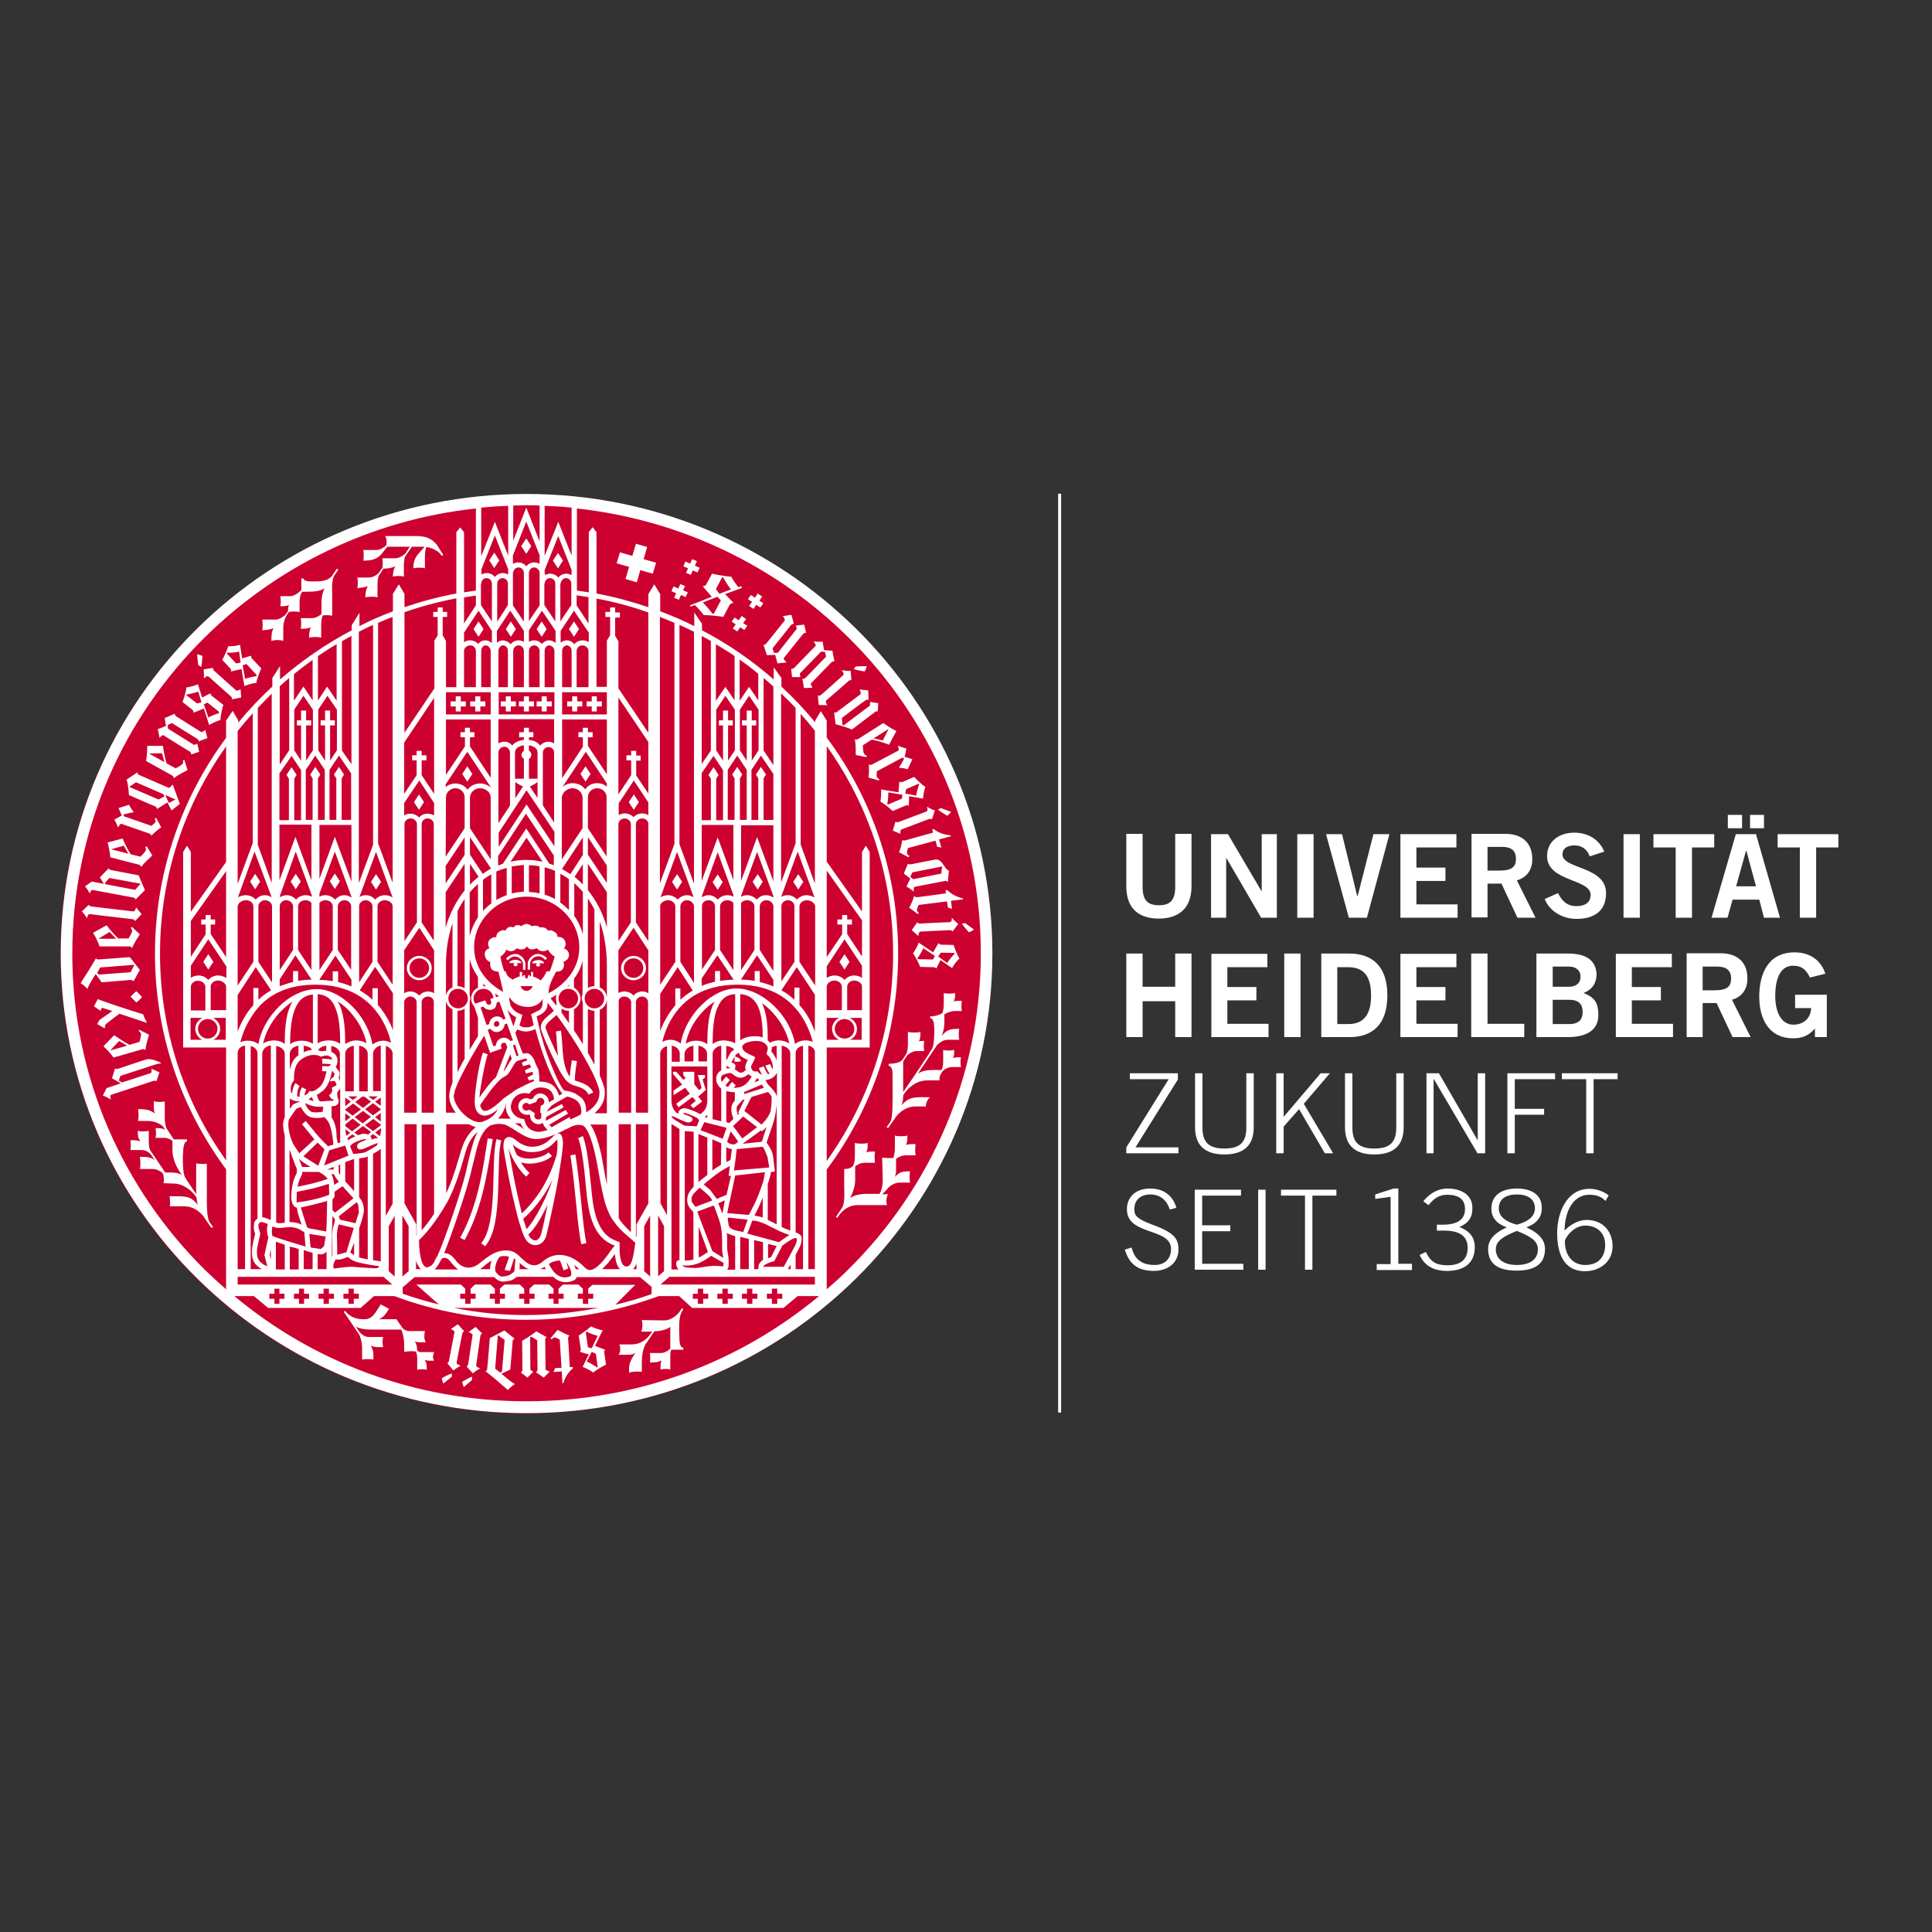<svg xmlns="http://www.w3.org/2000/svg" xmlns:xlink="http://www.w3.org/1999/xlink" version="1.1" id="layer" x="0" y="0" width="100%" height="100%" viewBox="0 0 652 652" xml:space="preserve" enable-background="new 0 0 652 652">
  <rect x="0" y="0" width="652" height="652" fill="#333333" stroke="none"/>
  <style type="text/css">

	.st0{fill:#ffffff;}
	.st1{fill:#CC0130;}
	.st2{fill:#ffffff;}

  </style>
  <path class="st0" d="M379.6 421.7c1.5 5 4.5 7.2 9.8 7.2 4.4 0 8.3-2.5 8.3-7.2 0-3.9-1.6-5.8-9.3-8.6 -5.1-1.9-5.6-3.2-5.6-5 0-3.2 2.2-5 5.4-5 3.5 0 5.6 2.1 6.6 5.1l2.2-0.6c-1.2-4.2-4.4-6.5-8.8-6.5 -5.1 0-7.9 3-7.9 7 0 9 14.9 6.1 14.9 13.4 0 3.3-2.1 5.4-5.5 5.4 -4.3 0-6.8-1.8-7.8-5.9L379.6 421.7zM419.6 428.5v-2h-13.9v-11h9.5v-2h-9.5v-10h13.1v-2h-15.6v27H419.6zM424.6 428.5h2.5v-27h-2.5V428.5zM432.3 403.5h8.1v25h2.5v-25h8.1v-2h-18.7V403.5zM476.5 428.5v-2h-4.6v-25.4h-1.6l-6.2 2v1.5l5.2-0.7v22.7h-4.7v2H476.5zM479.1 423.5c1.6 3.7 4.8 5.4 9.2 5.4 5.4 0 9.4-2.3 9.4-8 0-3.7-2.2-5.7-5.2-6.8 3.2-1.4 4.4-3.3 4.4-6.4 0-5.1-4.7-6.6-8.3-6.6 -3 0-5.7 1.2-8.3 4.3l1.8 1.3c1.9-2.4 3.7-3.5 6.3-3.5 3.7 0 6 1.4 6 4.8 0 3.6-2.6 5.3-7.5 5.3h-2v2h2.5c5.2 0 7.9 1.9 7.9 5.8 0 3.8-2.2 5.9-6.8 5.9 -3.6 0-5.7-1-7.3-4.5L479.1 423.5zM511.9 401.1c-5.2 0-8.6 2.3-8.6 6.8 0 3 1.8 5.1 5.2 6.3 -4.7 2.1-6.3 4.6-6.3 7.3 0 5.4 3.9 7.3 9.6 7.3 5.7 0 9.6-1.9 9.6-7.3 0-2.7-1.6-5.2-6.3-7.3 3.4-1.2 5.2-3.4 5.2-6.3C520.5 403.4 517.1 401.1 511.9 401.1M504.8 421.6c0-2.9 2.7-4.4 7.1-6.2 4.5 1.8 7.1 3.3 7.1 6.2 0 3.7-3.1 5.3-7.1 5.3C507.9 426.9 504.8 425.2 504.8 421.6M505.8 407.8c0-3.2 2.5-4.7 6.1-4.7 3.6 0 6.1 1.5 6.1 4.7 0 2.9-2.7 4.6-6.1 5.5C508.5 412.4 505.8 410.8 505.8 407.8M542.9 403.4c-1.9-1.4-4.1-2.2-6.5-2.2 -7.7 0-10.9 8.1-10.9 14.9 0 6.2 1.8 12.9 9.4 12.9 5 0 9.3-3.2 9.3-8.4 0-5-3.2-8.9-8.8-8.9 -2.8 0-5.5 1.6-7.4 3.6 0-5.1 2.1-12.1 8.4-12.1 2.1 0 4 0.5 5.4 2.1L542.9 403.4zM541.7 420.1c0 4.2-2.4 6.8-6.7 6.8 -4.2 0-6.9-3.1-6.9-8 0-1 2.8-5.3 6.9-5.3C539.3 413.6 541.7 416.4 541.7 420.1"/>
  <path class="st0" d="M381.3 364.2h13.1l-14.3 23v2h17.6v-2h-14.5l14.3-22.9v-2.1h-16.2V364.2zM403.3 362.2v18.2c0 6.1 3.3 9.2 9.9 9.2 6.6 0 9.9-3.1 9.9-9.2v-18.2h-2.5v18.4c0 5.2-2.5 7-7.4 7 -4.9 0-7.4-1.8-7.4-7v-18.4H403.3zM430.7 389.2h2.5v-9l5.2-5.9 8.7 14.9h2.8l-9.9-16.7 8.8-10.3h-3.1l-12.5 14.7v-14.7h-2.5V389.2zM453.9 362.2v18.2c0 6.1 3.3 9.2 9.9 9.2 6.6 0 9.9-3.1 9.9-9.2v-18.2h-2.5v18.4c0 5.2-2.5 7-7.4 7 -4.9 0-7.4-1.8-7.4-7v-18.4H453.9zM481.3 389.2h2.5v-25h0.1l14.7 25h2.6v-27h-2.5v22.5h-0.1l-13-22.5h-4.2V389.2zM511.2 389.2v-13h9.9v-2h-9.9v-10h13.6v-2h-16.1v27H511.2zM527.2 364.2h8.1v25h2.5v-25h8.1v-2h-18.8V364.2z"/>
  <path class="st0" d="M385.6 350v-12.1h11V350h5.5v-28.2h-5.5v11.2h-11v-11.2h-5.5V350H385.6zM428.1 350v-4.5h-13.9v-7.9h9.8v-4.5h-9.8v-6.7h13.5v-4.5h-18.9V350H428.1zM438.9 321.8h-5.5V350h5.5V321.8zM445.9 350h9.5c7.6 0 12.8-4.1 12.8-14.1 0-10-5.3-14.1-12.8-14.1h-9.5V350zM451.3 326.4h3.7c6.3 0 7.7 4.5 7.7 9.6 0 5-1.5 9.6-7.7 9.6h-3.7V326.4zM491.9 350v-4.5H478v-7.9h9.8v-4.5H478v-6.7h13.5v-4.5h-18.9V350H491.9zM514.4 350v-4.5H502v-23.7h-5.5V350H514.4zM518.5 350h10.5c7.3 0 10.4-3 10.4-7.4 0-4.3-1.3-6-5-7.5 3.1-1.2 4.4-3.5 4.4-6.4 -0.3-5-4-6.9-9.7-6.9h-10.6V350zM524 337.4h5.5c3.2 0 4.6 1.4 4.6 4.1 0 2.7-1.4 4.1-4.6 4.1H524V337.4zM524 326.2h5.5c2.6 0 3.9 1.5 3.9 3.4 0 2-1.3 3.4-3.9 3.4H524V326.2zM564.6 350v-4.5h-13.9v-7.9h9.8v-4.5h-9.8v-6.7h13.5v-4.5h-18.9V350H564.6zM574.6 350v-11.5h4.7l5.4 11.5h6.1l-6.3-12.6c3.5-1 5.3-3.8 5.2-7.3 0-4.7-2.7-8.4-9.1-8.4h-11.4V350H574.6zM574.6 326.2h5c3 0 4.6 1.3 4.6 4 0 2.7-1.3 4-5.6 4h-4V326.2zM616 328.6c-1.3-4.1-4.7-7.2-10.4-7.2 -9.2 0-11.9 7.7-11.9 14.9 0 8 3.6 14.1 11.4 14.1 3 0 5.2-0.8 7.4-3.3v2.9h4v-14.3h-10.7v4.5h5.4c-0.1 3.3-2.4 5.6-6 5.6 -3.8 0-6.1-3.8-6.1-9.7 0-6.3 2-10.2 6-10.2 2.8 0 4.4 1.2 5.7 4L616 328.6z"/>
  <path class="st0" d="M396.6 299.3c0 4.6-1.8 6.2-5.5 6.2 -3.7 0-5.5-1.6-5.5-6.2v-17.9h-5.5v17.7c0 8.3 5.1 10.9 11 10.9 5.8 0 11-2.7 11-10.9v-17.7h-5.5V299.3zM413.8 309.7v-20.1h0.1l11.7 20.1h5.3v-28.2h-5.1v19.2h-0.1l-11.3-19.2h-5.7v28.2H413.8zM443.3 281.5h-5.5v28.2h5.5V281.5zM455.2 309.7h6.1l7.6-28.2h-5.4l-5.3 20.8H458l-5.1-20.8h-5.4L455.2 309.7zM491.9 309.7v-4.5H478v-7.9h9.8v-4.5H478V286h13.5v-4.5h-18.9v28.2H491.9zM502 309.7v-11.5h4.7l5.4 11.5h6.1l-6.3-12.6c3.5-1 5.3-3.8 5.2-7.3 0-4.6-2.7-8.4-9.1-8.4h-11.4v28.2H502zM502 285.8h5c3 0 4.6 1.3 4.6 4 0 2.7-1.3 4-5.6 4h-4V285.8zM541.4 287.4c-1.7-4.1-5.5-6.4-10.1-6.4 -5 0-9.2 2.8-9.2 7.9 0 8.7 14.7 7.6 14.7 13.1 0 2.7-2.1 3.8-4.8 3.8 -3.2 0-4.9-1.8-6.2-4.4l-4.5 2c1.6 4.1 6 6.7 10.7 6.7 6.3 0 10-2.9 10-8.7 0-9.1-14.7-8.1-14.7-13 0-2.2 1.7-3.1 4.1-3.1 2.6 0 4.3 1.5 5.1 3.7L541.4 287.4zM553.4 281.5h-5.5v28.2h5.5V281.5zM558 281.5v4.5h7.5v23.7h5.5V286h7.5v-4.5H558zM589.3 286.9L589.3 286.9l3.3 12.2h-6.7L589.3 286.9zM577.6 309.7h5.4l1.7-6.1h9l1.6 6.1h5.4l-8.1-28.2h-6.8L577.6 309.7zM583.1 279.5h4.8V275h-4.8V279.5zM590.6 279.5h4.7V275h-4.7V279.5zM599.9 281.5v4.5h7.5v23.7h5.5V286h7.5v-4.5H599.9z"/>
  <rect x="357.1" y="166.6" class="st0" width="1" height="310.1"/>
  <path class="st1" d="M177.6 166.8c-86.8 0-157.2 69.4-157.2 155.1 0 85.6 70.4 155.1 157.2 155.1 86.8 0 157.2-69.4 157.2-155.1C334.8 236.3 264.4 166.8 177.6 166.8"/>
  <path class="st2" d="M177.7 166.7c-86.8 0-157.2 69.4-157.2 155.1 0 85.6 70.4 155.1 157.2 155.1 86.8 0 157.2-69.4 157.2-155.1C334.9 236.1 264.5 166.7 177.7 166.7M194.6 200.9c1.4 0.2 2.7 0.4 4 0.6v8.9l-4-6.1V200.9zM200 433.5l-1.5 1.4v1.7h1.7v1.7h-1.7v1.7h-1.8v-1.7h-1.7v-1.7h1.7v-1.7h0l-1.5-1.4H190l-1.5 1.4h0v1.7h1.7v1.7h-1.7v1.7h-1.7v-1.7h-1.7v-1.7h1.7v-1.7l-1.5-1.4h-5.1l-1.5 1.4v1.7h1.7v1.7h-1.7v1.7h-1.8v-1.7h-1.7v-1.7h1.7v-1.7h0l-1.5-1.4h-5.2l-1.5 1.4v1.7h1.7v1.7h-1.7v1.7h-1.7v-1.7h-1.7v-1.7h1.7v-1.7l-1.5-1.4h-5.2l-1.5 1.4v1.7h1.7v1.7h-1.7v1.7h-1.8v-1.7h-1.7v-1.7h1.7v-1.7l-1.5-1.4h-15c0.6 0.6 5.2 4.6 7.6 6.7 -4.2-1-8.2-2.2-12.2-3.6 0 0 0 0 0 0l0-2.2 1-0.8 3-2.6h26.9c0.7 0.8 1.5 1.3 2.6 1.5 0.2 0 0.3 0 0.5 0 0.5 0 1.2-0.1 1.7-0.2 0.6-0.1 1-0.2 1.5-0.5 0.2-0.1 0.7-0.4 1.2-0.8l0.1-0.1h12.3c0.2 0.2 0.5 0.4 0.7 0.6 1.2 0.9 2.4 1.2 3.5 1.2h0c1.3 0 2.4-0.4 2.9-0.7 0.2-0.1 0.6-0.4 0.8-1h21.4l3.9 3.3v2.4c-0.2 0.1-0.5 0.2-0.8 0.3 -3.7 1.3-7.5 2.4-11.4 3.3 1.9-1.9 5.6-5.7 6.7-6.7H200zM201.9 441.4c-7.8 1.5-16 2.4-24.3 2.4 -8.3 0-16.4-0.8-24.3-2.4H201.9zM165.6 233.6l0 7.5h-15.1v-7.5H165.6zM156.6 231.9v-12.2c0-0.5 0.2-1 0.6-1.3 0.4-0.4 0.9-0.6 1.5-0.6 1.1 0 1.9 0.9 1.9 1.9v12.2H156.6zM162.4 219.7c0-0.6 0.2-1.1 0.5-1.4 0.3-0.3 0.6-0.5 1-0.5 0.4 0 0.8 0.2 1.1 0.5 0.3 0.4 0.6 0.8 0.6 1.4h0v12.2h-3.2L162.4 219.7 162.4 219.7zM177.6 233.6L177.6 233.6h9.5v7.5h-18.8v-7.5H177.6zM168.2 231.9v-12.2h0c0-1.1 0.8-1.9 1.6-1.9 0.4 0 0.8 0.2 1.1 0.5 0.3 0.3 0.5 0.8 0.5 1.4v12.2H168.2zM173.2 231.9v-12.2c0-1.1 0.8-1.9 1.8-1.9 1 0 1.8 0.8 1.8 1.9h0v12.2H173.2zM178.5 231.9v-12.2h0c0-1.1 0.8-1.9 1.8-1.9 0.9 0 1.8 0.8 1.8 1.9v12.2H178.5zM177.7 290.2L177.7 290.2l-0.1 0v0c-1.8 0-3.6 0.2-5.3 0.6l5.4-8.1 5.4 8.1C181.3 290.4 179.5 290.2 177.7 290.2M182.1 292.4v9.1c-1.2-0.3-2.3-0.4-3.6-0.5v-9C179.7 292 180.9 292.1 182.1 292.4M176.8 291.9v9c-1.4 0.1-2.8 0.3-4.1 0.6v-9.1C174.1 292.2 175.4 292 176.8 291.9M177.6 279.6l-7.9 11.9c-0.5 0.2-1.1 0.4-1.6 0.6v-3.2l9.4-14.3 9.4 14.1v3.3c-0.5-0.2-1-0.4-1.5-0.5L177.6 279.6zM177.7 266.7l9.4 14v4.9l-9.4-14.1 -9.4 14.3 0-4.8L177.7 266.7zM168.2 277.8v-24c0.1-1 1-1.8 2-1.8 1 0 1.9 0.9 1.9 1.9v18L168.2 277.8zM176.8 256.1v6.7h-3V254c0-0.8 0.3-1.3 1-1.8 0.5-0.3 1.2-0.6 2-0.7v1.9c-0.5 0.3-0.8 0.8-0.8 1.4C176 255.3 176.3 255.8 176.8 256.1M176.5 265.4l-2.6 4v-5.5C174.5 264.4 175.5 265 176.5 265.4M178.5 253.3v-1.8c0.7 0.1 1.4 0.4 1.9 0.7 0.7 0.5 1 1 1 1.8h0v8.8h-2.9v-6.7c0.5-0.3 0.8-0.8 0.8-1.4C179.3 254.1 179 253.6 178.5 253.3M181.4 263.9v5.4l-2.6-3.9C179.8 265 180.8 264.4 181.4 263.9M183.2 271.8V254c0-1 0.9-1.9 1.9-1.9 1 0 1.9 0.8 1.9 1.8v23.7L183.2 271.8zM183.8 292.7c1.2 0.3 2.4 0.7 3.5 1.2v9.5c-1.1-0.6-2.3-1.1-3.5-1.5V292.7zM187 231.9h-3.2v-12.2h0c0-0.6 0.2-1.1 0.5-1.4 0.3-0.3 0.6-0.5 1-0.5 0.4 0 0.8 0.2 1.2 0.5 0.3 0.3 0.6 0.8 0.6 1.4V231.9zM187 242.7v8.2c-0.6-0.4-1.2-0.6-1.9-0.6 -1.1 0-2.1 0.5-2.8 1.3 -0.3-0.3-0.6-0.6-0.9-0.9 -0.8-0.6-1.8-0.9-2.9-1v-0.9h1.5v-1.7h-1.5v-1.5h-1.7v1.5h-1.6v1.7h1.6v0.9c-1.1 0.1-2.1 0.4-3 1 -0.3 0.2-0.7 0.5-0.9 0.9 -0.7-0.8-1.6-1.3-2.7-1.3 -0.7 0-1.4 0.2-2 0.6l0-8.2H187zM171 292.9v9.2c-1.2 0.4-2.4 1-3.5 1.6v-9.6C168.7 293.6 169.8 293.2 171 292.9M177.7 302.6c4.9 0 9.4 2 12.6 5.1 3.2 3.1 5.2 7.4 5.2 12 0 6.7-4.1 12.2-10.4 15.5 0-0.3 0.1-0.7 0.1-1.1 0.2-2.3 2.5-6.2 2.5-6.2s1.6 0.2 2.3-1c0.7-1.2 0.1-2.3 0.1-2.3s1.7-0.5 1.9-2c0.2-2.1-1.7-2.5-1.7-2.5s1-1 0.4-2.5c-0.7-1.7-2.6-1.4-2.6-1.4s0.3-1-1.1-1.8c-1.4-0.8-2.1-0.3-2.1-0.3s-0.3-0.7-1.1-1c-0.8-0.3-1.6-0.1-1.6-0.1s-0.4-0.5-1.2-0.6c-0.8-0.1-1.5 0.2-1.5 0.2s-0.9-0.8-1.8-0.8c-0.9 0-1.8 0.8-1.8 0.8s-0.3-0.4-1.2-0.4c-1 0-1.4 0.8-1.4 0.8s-0.7-0.4-1.6-0.1c-0.9 0.4-1.1 1.2-1.1 1.2s-0.6-0.6-2.1 0.3c-1.2 0.7-1 1.9-1 1.9s-1.2-0.3-2.3 0.9c-1.1 1.2 0 2.8 0 2.8s-1.8 0.4-1.6 2.3c0.2 1.9 1.9 2.4 1.9 2.4s-0.3 1.2 0.3 2.2c0.4 0.7 1.5 1 2.4 1 0.2 0.7 1.3 5.2 1.6 6.9 0 0 0 0 0 0 -1.1-0.7-2-1.3-2-1.3 -5.1-3.5-7.8-8.5-7.8-13.8 0-4.6 2-8.9 5.2-12C168.3 304.6 172.8 302.6 177.7 302.6M214.7 254.9v-1.5H213v1.5h-1.6v1.7h1.6v5l-4.3 6.5v-32.7l10.1 15v17.4l-4.1-6.1v-5h1.5v-1.7H214.7zM213.9 263.4l4.9 7.4v4.3c-0.6-0.4-1.3-0.6-2-0.6 -1.2 0-2.3 0.5-3 1.3 -0.7-0.8-1.8-1.3-2.9-1.3 -0.8 0-1.5 0.2-2.1 0.6v-4L213.9 263.4zM218.8 277.9v39.7l-4.2-6.3v-33.2 0c0-1 1-1.9 2.1-1.9C217.8 276.2 218.7 277 218.8 277.9M208.7 278.1c0-1 1-1.9 2.1-1.9 1.1 0 2.1 0.9 2.1 1.9v33.2l-4.2 6.3L208.7 278.1 208.7 278.1zM213.8 313.1l5 7.6v14.5c-0.6-0.4-1.3-0.6-2-0.6 -1.2 0-2.3 0.5-3 1.4 -0.7-0.9-1.9-1.4-3.1-1.4 -0.7 0-1.4 0.2-2 0.5v-14.4L213.8 313.1zM214.6 417.3v-37.9h4.2v26.7l-4 7.1v4.3C214.7 417.4 214.7 417.4 214.6 417.3M214.8 426.4v1.9h-1.2c0.1-0.1 0.2-0.2 0.3-0.3C214.3 427.5 214.6 427 214.8 426.4M214.6 375.5v-37.3 0c0-0.5 0.2-1 0.6-1.3 0.4-0.4 1-0.6 1.5-0.6 1.1 0 2 0.9 2 1.9h0v37.3H214.6zM210.7 336.3c0.6 0 1.1 0.2 1.6 0.6 0.4 0.4 0.7 0.8 0.7 1.3v37.3h-4.2v-37.8C208.9 336.9 209.7 336.3 210.7 336.3M212.9 379.4v36.4c-0.2-0.2-0.4-0.3-0.5-0.5 -1.4-1.3-2.8-2.8-3.5-4.1l-0.1 0 0.1-0.1c0 0-0.1-0.1-0.1-0.1v-31.6H212.9zM211.2 416.6c1.3 1.1 2.5 2.2 3.2 2.8 -0.3 1.9-0.5 4-1 5.6 -0.2 0.8-0.5 1.5-0.9 1.9 -0.3 0.4-0.6 0.5-1.1 0.5 -0.5 0-0.8-0.2-1.1-0.5 -1-1.1-1.3-4.4-1.2-6v-1.6l0 0 0-0.1c-1.3-0.5-3-1-4.7-2.7 -1.7-1.7-3.4-4.7-4.3-10.6 -0.3-2-0.7-6.5-1.2-11 -0.5-4.5-1.2-9-2.2-11.5l-1.6 0.7c0.9 2 1.6 6.5 2.1 11 0.5 4.5 0.8 8.9 1.2 11.1 0.9 6.1 2.8 9.5 4.8 11.5 1.5 1.5 3.1 2.2 4.3 2.7 -0.5 0.4-0.9 1-1.4 1.7 -0.9 1.3-2.1 3-3.4 4.3 -1.3 1.3-2.6 2.2-3.6 2.2 -0.6 0-1.1-0.2-1.8-0.9 -2.7-2.8-5.7-4.2-8.5-4.2 -2 0-4 0.8-5.6 2.2 -0.9 0.8-1.9 1.3-2.9 1.3 -1 0-2.2-0.4-3.5-1.7 -0.5-0.4-1.6-1.4-1.4-1.3 0.2 0.2-1.2-1.2-2.3-1.6 -1-0.4-1.9-0.4-2.5-0.4 -0.7 0-1.7 0.1-3.1 0.6 -1.6 0.6-3.2 1.7-5.4 3.5 -1.5 1.3-2.9 1.7-4 1.7 -1.7 0-3.2-1-4.1-2.2 -0.8-1.1-1.5-1.8-2.2-2.2 -0.6-0.4-1.3-0.5-1.9-0.5 2.9-7.2 7.5-21 8.8-26.3 0.8-3.1 1.5-6.3 2.3-9.3 0.7-2.4 1.7-5.6 4.3-7.4 1.1-0.4 2.3-0.7 3.4-0.6 0.6 0 1.2 0.1 1.6 0.2 1.4 0.5 3.1 1.7 4.9 2.8 1.8 1.1 3.7 2.1 5.7 2.1 3.8 0 7.8-2.2 8.9-2.7 0.4-0.2 0.7-0.4 1.2-0.6 0.5-0.2 1-0.4 1.4-0.7 0.1 0 0.2-0.1 0.4-0.2 0.8-0.3 1.6-0.6 2.4-0.6 0.5 0 0.9 0.1 1.4 0.2 0.4 0.1 1 0.7 1.5 1.6 1.6 2.7 2.8 8.1 3.3 10.8 0.7 3.7 1.6 9.5 2.9 14.1 0.4 1.2 1 2.8 1.7 4.1 0.3 0.6 0.7 1.2 1 1.6 0.1 0.1 0.1 0.2 0.2 0.2C208.2 413.8 209.7 415.3 211.2 416.6M209.3 428.3h-6.1c0.7-0.7 1.4-1.5 2.1-2.2 0.8-1 1.6-2.1 2.2-2.9 0.1 0.8 0.2 1.7 0.4 2.5 0.2 0.9 0.6 1.7 1.1 2.4C209.1 428.1 209.2 428.2 209.3 428.3M195.5 428.3h-1.2c-0.1-0.4-0.3-0.9-0.6-1.4C194.3 427.3 194.9 427.8 195.5 428.3M191.1 425.9c1.4 2 1.7 3.2 1.7 3.9 0 0.4-0.1 0.5-0.1 0.7 0 0.1-0.1 0.1-0.1 0.1 -0.3 0.2-1.1 0.5-2 0.5 -0.7 0-1.6-0.2-2.5-0.8 -1-0.7-1.8-1.8-2.3-2.7 -0.3-0.4-0.4-0.8-0.6-1 1.1-0.8 2.4-1.2 3.7-1.2 0.1 0 0.1 0 0.1 0l1.2 3.3 1.6-0.6L191.1 425.9zM184.2 428.3h-1.9c0.5-0.2 1-0.5 1.5-0.8C183.9 427.8 184.1 428.1 184.2 428.3M178.5 428.3h-3.2c0.1-0.5 0.1-1.2 0.1-1.8 0-0.1 0-0.2 0-0.3 0.1 0.1 0.2 0.1 0.2 0.2C176.7 427.4 177.6 428 178.5 428.3M172.1 428.9l1.4-4.2 0.4 0.2c0 0.4 0 0.9-0.1 1.5 -0.1 1-0.2 2.3-0.2 2.5 0 0.1-0.3 0.4-0.6 0.7 -0.4 0.3-0.8 0.5-1.1 0.7 0 0-0.4 0.2-0.9 0.3 -0.5 0.1-1 0.2-1.4 0.2 -0.1 0-0.2 0-0.3 0 -0.5 0-1.3-0.6-1.9-1.4 -0.2-0.2-0.3-0.6-0.3-1.2 0-1.2 0.6-2.9 1.4-3.9 0.1-0.1 0.2-0.2 0.2-0.2 0.4-0.1 0.7-0.2 1-0.2l0.1 0c0.2 0 0.4 0 0.6 0 0.3 0 0.6 0 0.9 0.1l0.5 0.2 -1.5 4.4L172.1 428.9zM165.4 428.3H162c0.4-0.3 0.9-0.6 1.3-1 0.9-0.8 1.8-1.4 2.6-1.9 -0.3 0.9-0.5 1.8-0.5 2.7C165.4 428.2 165.4 428.3 165.4 428.3M141.4 418.5c3.5-3.2 7-8.4 9.3-12.4 3.4-6 5.4-14 6.4-17.3 1.2-4 2.7-5.6 4.1-6.8 -0.9 1.6-1.4 3.4-1.8 4.7 -0.9 3.1-1.6 6.3-2.3 9.4 -1.4 5.7-6.7 21.6-9.5 27.8 -0.5 0.7-0.8 1.5-1.2 2.2 -0.4 0.7-0.9 1.2-1.9 1.5 -0.1 0-0.3 0.1-0.4 0.1 -0.6 0-1.2-0.5-1.8-2C141.8 424 141.4 421.6 141.4 418.5M142 428.3h-1.6v-2.9c0.1 0.2 0.2 0.5 0.2 0.7C141 427 141.5 427.8 142 428.3M146.5 379.4v30.2c-1.3 2-2.7 3.9-4.2 5.6v-35.7H146.5zM142.3 375.5v-37.3c0-0.5 0.2-1 0.6-1.3 0.4-0.4 1-0.6 1.5-0.6 1.1 0 2 0.8 2 1.8v37.4H142.3zM146.5 317.6l-4.2-6.3v-33.2h0c0-1 0.9-1.9 2-1.9 0.6 0 1.1 0.2 1.5 0.6 0.4 0.4 0.6 0.8 0.6 1.3V317.6zM158.6 247.1v-1.5h-1.7v1.5h-1.5v1.7h1.5v3.1l-6.4 9.6v-18.7h15.1v19.7l-7-10.6v-3.1h1.5v-1.7H158.6zM157.7 253.7l7.9 11.9v0.1c-1-0.8-2.3-1.3-3.6-1.3 -1.7 0-3.3 0.8-4.2 2.1 -0.9-1.3-2.4-2.1-4.1-2.1 -1.2 0-2.4 0.4-3.3 1.2v-0.9L157.7 253.7zM163.2 333.7c1.8 0 3.2 1.4 3.3 3.1l-1 0.3 0.2 0.8c0.1 0.2 0.1 0.3 0.1 0.4 0 0.5-0.3 0.7-0.8 0.8 -0.4 0-0.7-0.2-0.9-0.7l-0.1-0.3 -0.2-0.5 -3.4 1.1c-0.4-0.5-0.6-1.1-0.6-1.8C159.9 335.1 161.4 333.7 163.2 333.7M163.1 332.8V332c0.3 0.3 0.6 0.6 0.9 0.9 -0.2 0-0.5-0.1-0.7-0.1C163.2 332.8 163.1 332.8 163.1 332.8M167.6 338.4L167.6 338.4l0.9-0.4 2.1 5.8 -0.7 0.3c-0.5-0.7-1.3-1.1-2.1-1.1 -1.3 0-2.7 1-2.7 2.6 0 0 0 0 0 0l-0.9 0.3 -2-5.9 0.9-0.3c0.5 0.7 1.4 1.1 2.2 1.1 0.6 0 1.2-0.2 1.7-0.6C167.3 339.8 167.6 339.1 167.6 338.4M167.1 335.3c0.3 0.2 0.8 0.5 1.3 0.9l-1 0.3C167.3 336.1 167.2 335.7 167.1 335.3M187.8 338.1v1.3c-0.7-0.9-1.4-1.7-2-2.5 0.7-0.4 1.4-0.8 2-1.2 -0.1 0.4-0.2 0.8-0.2 1.2C187.6 337.4 187.7 337.8 187.8 338.1M186.9 341.1c-0.4 0.4-1.1 1.1-2 1.8 -1.1 0.9-2.3 2-2.4 3.7 0 0.2 0 0.3 0 0.5 0.1 0.6 0.6 1.6 1.2 3.3 1 2.4 2.5 5.8 4 8.7 0.7 1.4 1.4 2.8 2.1 3.8 0.7 1 1.1 1.7 1.8 2.2 0.6 0.5 1.3 1 2.1 1.2 2.2 0.7 4 1.1 4.9 3.1l1.6-0.7c-1.3-2.7-3.9-3.3-6-4 -0.1 0-0.1-0.1-0.2-0.1 0-0.1 0-0.3 0-0.4 0-1.7 0.5-4.7 0.7-6.1l-1.7-0.3c-0.2 1.2-0.6 3.6-0.7 5.5 -0.3-0.3-0.5-0.7-0.7-1.1 -1-1.9-1.5-4.7-1.7-7.4 -0.2-2.7-0.3-5.3-0.6-7l-1.7 0.3c0.3 1.7 0.3 5 0.7 8.3 -0.4-0.8-0.8-1.7-1.2-2.5 -0.8-1.7-1.5-3.4-2.1-4.7 -0.5-1.3-0.9-2.3-0.9-2.4 0-0.1 0-0.1 0-0.2 0-0.6 0.7-1.5 1.8-2.4 0.6-0.6 1.4-1.1 1.9-1.7 6.5 8.8 13.1 19.9 14.4 25.2 0.1 0.4 0.1 0.8 0.1 1.2 0 2.5-1.5 4.3-3 5.5 -0.5 0.4-1 0.7-1.5 1 0-0.2 0-0.4 0-0.7 0-1.1-0.2-2.5-1.1-3.7 -0.4-0.5-0.9-0.9-1.4-1.2 -1-0.8-2.3-1.4-3.9-1.6 0 0 0 0 0 0l-0.3-0.1 0 0 -0.1 0 -0.2 0c0 0 0 0-0.1 0 -0.1 0-0.5-0.3-0.9-0.8 -1.4-2.1-3.4-6.7-5.3-11.9 -1.7-4.7-2.8-9.7-3.4-12.4 0.6-0.3 1.2-0.5 1.8-0.9 0.7-0.5 1.4-1.2 1.7-2.1 0.1-0.5 0.2-1 0.2-1.6C185.5 339.3 186.2 340.2 186.9 341.1M191.8 333.7c1.8 0 3.3 1.5 3.3 3.3 0 1.8-1.5 3.3-3.3 3.3 -1.8 0-3.3-1.5-3.3-3.3C188.5 335.2 189.9 333.7 191.8 333.7M191.5 332.8c0.2-0.2 0.4-0.3 0.5-0.5v0.5c-0.1 0-0.2 0-0.3 0C191.7 332.8 191.6 332.8 191.5 332.8M196.7 301v14.3c-0.6-2.2-1.6-4.4-2.9-6.2v-11.1C194.8 299 195.8 299.9 196.7 301M193.9 295.9l2.8-4.3v6.9C195.8 297.6 194.9 296.7 193.9 295.9M196.7 338.4v14c-0.9-1.5-1.9-3.1-3-4.7h0v-7.1c1.3-0.7 2.2-2.1 2.2-3.6 0-1.6-0.9-2.9-2.2-3.7v-3c1.4-1.8 2.4-3.9 2.9-6.1v11.3c-0.2 0.5-0.3 0.9-0.3 1.4C196.4 337.5 196.5 338 196.7 338.4M192 341.1v4.2c-0.8-1.2-1.7-2.4-2.5-3.6v-1.3c0.7 0.4 1.4 0.7 2.3 0.7C191.8 341.1 191.9 341.1 192 341.1M200.8 375.5c1.7-1.4 3.3-3.6 3.3-6.6 0-0.5 0-1-0.1-1.5l0 0 0 0c-0.3-1.3-0.9-2.8-1.6-4.5v-22.1c1.4-0.6 2.3-2 2.4-3.5v38.4H200.8zM204.8 379.4v20.4c-0.6-2.9-1.1-5.9-1.5-8.1 -0.3-1.9-1-4.9-1.9-7.6 -0.5-1.4-1-2.7-1.6-3.7 -0.2-0.3-0.4-0.7-0.6-0.9H204.8zM198.4 300.4v-8.9l6.4 9.6v11.8C203.4 308 201.2 303.9 198.4 300.4M204.8 325.2v11.5c-0.1-1.6-1.1-2.9-2.4-3.5V311C203.9 315.1 204.7 319.9 204.8 325.2M200.6 307v25.8h0c-0.8 0-1.6 0.2-2.2 0.6v-30.2C199.2 304.4 200 305.7 200.6 307M198.4 288.4v-5.9l6.4 9.6v5.9L198.4 288.4zM198.4 279.5v-10.2h0c0 0 0 0 0 0V269c0-1.6 1.4-3 3.1-3 1.8 0 3.2 1.4 3.2 3h0V289L198.4 279.5zM201.5 264.3c-1.7 0-3.2 0.8-4 2.1 -0.9-1.3-2.5-2.1-4.2-2.1 -1.3 0-2.6 0.5-3.5 1.3l7.9-11.9 7.1 10.7v1.1C203.9 264.7 202.8 264.3 201.5 264.3M200.6 333.7c1.8 0 3.3 1.5 3.3 3.3 0 1.8-1.5 3.3-3.3 3.3 -1.8 0-3.3-1.5-3.3-3.3C197.3 335.1 198.8 333.7 200.6 333.7M200.6 341.1v18.2c-0.7-1.3-1.4-2.6-2.2-4v-14.8C199.1 340.9 199.8 341.1 200.6 341.1L200.6 341.1zM190.9 374.6l-6.6 3.6c-0.1-0.1-0.1-0.4-0.1-0.6 0.1-0.2 0.1-0.5 0.2-0.7l5.8-3.2 -0.6-1.1 -5.1 2.6c0.4-0.7 1.2-1.7 1.7-2.1 0.7-0.5 1.7-1.1 5.1-3 0.1 0 0.3 0 0.4 0 0.7 0.2 1.9 0.6 2.8 1.2 1.2 1 1.7 2.4 1.7 3.7 0 0.4-0.1 0.8-0.2 1.1 -0.8 0.5-3.5 1.7-3.5 1.7l-0.3-0.8 -6 3.4c0 0-0.8-0.7-0.9-0.8l6.4-3.8L190.9 374.6zM176.9 377.7l-0.5-0.1c-2.1-0.3-4-1.9-4-4.2 0-0.2 0-0.4 0.1-0.6 0.3-2.1 2.1-3.9 4.6-3.9 0.3 0 0.6 0 1 0.1l0.5 0.1 0.3-0.4c0.7-1 2.1-1.7 3.3-1.7 0.9 0 1.9 0.1 2.7 0.5 1.8 0.8 2 2.9 2.1 3.5 -0.4 0.2-1.1 0.6-1.8 1 0-0.1 0-0.1 0-0.2 0-1.5-1.3-2.7-2.8-2.8 -1.2 0-2.1 0.7-2.5 1.7L179 371c-0.4-0.2-0.8-0.4-1.3-0.4 -1.5 0-2.8 1.2-2.8 2.8 0 1.5 1.3 2.8 2.8 2.8 0.3 0 0.5 0 0.8-0.1l0.4 0.3c0 0 0 0.1 0 0.2 0 1.5 1.3 2.8 2.8 2.8 0.6 0 1.1-0.2 1.5-0.5 0 0.1 0.1 0.3 0.1 0.5 0.4 0.9 1.3 1.7 1.5 1.9 -0.3 0.2-1.5 0.5-2.2 0.6 -0.4 0.1-1.2 0.1-1.6 0 -1.5-0.3-3.2-1-3.9-3.5L176.9 377.7zM177 381.1c-0.3-0.1-0.5-0.3-0.8-0.5 -0.8-0.5-1.6-1-2.4-1.5l1.8 0c0 0 0.1 0 0.1 0C176 380 176.5 380.6 177 381.1M154.6 333.7c1.8 0 3.3 1.5 3.3 3.3 0 1.8-1.5 3.3-3.3 3.3 -1.8 0-3.3-1.5-3.3-3.3C151.3 335.1 152.7 333.7 154.6 333.7M154.4 332.8v-25.3c0.7-1.5 1.5-2.8 2.4-4.1v30.1c-0.7-0.4-1.4-0.7-2.3-0.7C154.5 332.8 154.5 332.8 154.4 332.8M156.8 340.4v16.9c-0.5 0.8-0.9 1.6-1.3 2.4 -0.4 0.7-0.7 1.4-1.1 2.1v-20.7c0 0 0.1 0 0.1 0C155.4 341.1 156.2 340.8 156.8 340.4M153.4 368.7L153.4 368.7l0-0.1c0.1-1 1.5-4.2 3.6-8.1 1.8-3.4 4.1-7.3 6.4-11l2 5.8 3.9-1.4 -0.2-0.8c0-0.1 0-0.2 0-0.3 0-0.6 0.5-0.9 1-0.9 0.4 0 0.6 0.1 0.8 0.7l0.3 0.8 0 0c-1 2.8-3 7.9-3.8 10.1 -1.9 1.6-4.6 5.4-5.6 6.9 0.3-4.2 2.2-13.2 2.8-14.6l-1.6-0.6c-1.1 2.8-2.7 11.7-2.8 16.4 0 1 0.1 1.8 0.3 2.5 0.4 1.3 1.5 2.4 3 2.4h0c1.3 0 2.8-0.7 4.5-2.1 -1 2-2.8 3.4-5.3 4.2 -0.3 0.1-0.6 0.1-0.9 0.1 -1.6 0-3.9-1.2-5.7-3.1 -1.8-1.8-3-4.2-3-6C153.3 369.4 153.3 369 153.4 368.7M166.7 345.5c0-0.5 0.5-0.9 1-0.9 0.4 0 0.6 0.1 0.8 0.7 0 0.1 0 0.2 0 0.3 0 0.5-0.5 0.9-1 0.9 -0.4 0-0.6-0.1-0.8-0.7v0C166.7 345.7 166.7 345.6 166.7 345.5M167.5 348.3L167.5 348.3c1.4 0 2.7-1 2.8-2.6l0.8-0.3 2 5.7 -0.5 0.1 -0.4 0.1c-0.5-0.7-1.3-1.1-2.1-1.1 -1.3 0-2.7 1-2.7 2.6l-0.9 0.3 -1.9-5.6 0.9-0.3C166 347.9 166.8 348.3 167.5 348.3M177.9 339.8h0.2c0.2 0 0.4 0 0.6 0h0c3-0.3 4.2-2.1 4.5-2.8 -0.1 1.1-0.1 2.3-0.3 2.7l0 0 0 0c-0.2 0.6-0.4 0.8-0.9 1.2 -0.5 0.3-1.3 0.6-2.2 1.1l-0.6 0.3 0.2 0.7c0.2 0.7 0.4 1.7 0.7 2.9 -0.6 0.5-1.4 0.8-2.1 0.8 0 0-0.1 0-0.1 0 -0.8 0-1.6 0.1-2.6-0.7 0.4-1.1 0.6-2.1 0.8-2.8l0.2-0.7 -0.7-0.3c-2.1-0.7-3.2-2.4-3.4-3.2 0-0.4-0.2-0.9-0.3-1.4 -0.1-0.6 0-1.1 0-1.1S173.5 339.7 177.9 339.8M175.7 332.8h4c0 0.5-0.9 1.6-2 1.6C176.6 334.4 175.7 333.3 175.7 332.8M173.9 348.5l0.7-1.1c0 0 1.4 0.7 2.9 0.7 1.7 0 3-0.8 3.2-0.8 0.5 2.1 4.1 15.3 9 21.7 0 0.2-0.4 0.4-1 0.7 -1.1-3.4-3.1-4.7-6.7-4.7 0-1.2 0-3.1-0.4-4.3 -0.7-1.3-1.2-2.6-1.3-3 -0.2-0.4-0.5-0.8-0.7-1.1 -0.5-0.6-0.9-1.1-1.9-1.2 -0.1 0-0.3 0-0.4 0.1 0 0-0.6 0-0.8 0.1C175.9 354.3 174.6 350.8 173.9 348.5M175 356.2c-0.3 0.1-0.6 0.2-0.7 0.2 0 0 0 0 0 0l-1.2-3.6 0.2-0.1 0.5-0.2L175 356.2zM174.2 343.3c-0.2 0.8-0.6 1.9-0.9 3.1l-0.8-2.2 0 0 -1.3-3.5C171.8 341.6 172.8 342.6 174.2 343.3M172.7 357.4c-0.5 0.6-0.9 1.3-1.3 2 -0.5 0.9-1 1.8-1.5 2.2 0.6-1.7 1.5-3.8 2.3-5.8L172.7 357.4zM170.8 372.3l0.1-0.1 0 0c0 0.1-0.1 0.3-0.1 0.4 0 0.3-0.1 0.6-0.1 0.9 0 1.6 0.7 3 1.7 4l-3.5 0c0 0-0.1 0-0.2 0 -0.2 0-0.4 0-0.6 0C169.5 376 170.4 374.3 170.8 372.3M171.5 369.6c-0.5 0.4-1 0.7-1.4 1 -0.2 0.1-0.4 0.3-0.5 0.4 -0.1 0.1-0.2 0.1-0.3 0.3 -2.8 2.7-4.7 3.6-5.6 3.6 -0.7 0-1-0.3-1.5-1.3 -0.1-0.1-0.1-0.4-0.1-0.8 0.7-0.9 1.9-2.7 3.3-4.6 1.6-2.1 3.6-4.3 4.7-4.8 1.5-0.6 2.1-2.1 2.8-3.2 0.6-1.2 1.3-2.1 1.8-2.2 0.6-0.2 2.4-0.7 2.8-0.8 0.1 0.1 0.3 0.3 0.5 0.6l-1.9 0.8 0.4 1.2 2.2-0.6c0.1 0.2 0.4 0.6 0.5 0.8v0.2l-2.1 1 0.4 1.1 2.2-0.6c0.1 0.2 0.1 0.6 0.2 0.9l-1.9 1 0.5 1 1.7-0.3c0 0.1 0 0.2 0 0.3 0 0.3 0 0.2-0.1 0.3 0 0 0 0 0 0 -0.9 0.3-4 1.8-5.9 2.8v0C173.7 368.1 172.5 368.9 171.5 369.6M182.6 375.6c0.1 0.1 0.1 0.1 0.1 0.2 0 0.4-0.1 1 0 1.4 -0.2 0.4-0.6 0.6-1.1 0.6 -0.7 0-1.3-0.6-1.3-1.3 0 0 0-0.1 0.1-0.3l0.1-0.5 -1.5-1 -0.4-0.2 -0.4 0.2c-0.2 0.1-0.4 0.1-0.6 0.1 -0.7 0-1.3-0.6-1.3-1.3 0-0.7 0.6-1.3 1.3-1.3 0.3 0 0.5 0.1 0.8 0.3l0.3 0.2 2-0.7 0.3-0.1 0.1-0.4c0.2-0.6 0.6-1 1.3-1 0.7 0 1.3 0.6 1.3 1.3 0 0.5-0.3 1-0.8 1.2l-0.4 0.2 -0.2 2 0 0.3L182.6 375.6zM184.4 327.8c0 0-0.2 0.7-0.7 1.5 -0.4 0.7-0.4 0.4-1.2 1.6 0 0-1.4-1.1-2.6-1.3V328h-0.7l0 1.5h-0.4v-0.4h-0.6v0.6c0 0.6-1 0.7-1 0v-0.6h-0.6v0.4h-0.4V328h-0.8v1.5c0 0-1.6 0.5-2.3 1.1 -0.4-0.3-2.2-0.9-2.4-2.8 -0.4 0-0.5 0-0.5 0 0 0-0.9-2.2-1.3-5 0.8-0.4 2-1.8 1.9-2.4 0.5 0.4 0.8 0.6 1.6 0.6 0.7 0 1.7-0.5 2-1 0.5 0.3 2.4 1 3.4-0.6 0.4 0.4 0.8 1 1.6 1 0.8 0 1.8-0.4 1.8-0.4s0.6 1 2 1c1.4 0 1.6-0.6 1.6-0.6s1.3 2 2.4 2.4c-0.2 0.7-1.1 3.8-1.7 5C184.5 327.8 184.4 327.8 184.4 327.8M161.3 333.3c-1.4 0.7-2.3 2.1-2.3 3.7 0 1 0.4 2 1.1 2.7l0 0.1 1.2 3.6h0v6.3c-1 1.5-1.9 3.1-2.8 4.6v-14.8h0v-1.3c0.1-0.4 0.2-0.8 0.2-1.3 0-0.4-0.1-0.9-0.2-1.3v-1.5h0v-10.5c0.5 2.2 1.5 4.2 2.8 6.1V333.3zM158.6 298.6v-7.1l2.9 4.4C160.5 296.7 159.5 297.6 158.6 298.6M161.3 298.3v11.3c-1.3 1.9-2.2 4-2.8 6.3v-14.7C159.4 300.1 160.4 299.1 161.3 298.3M150.5 269c0-1.6 1.5-3 3.2-3 1.7 0 3.1 1.4 3.1 3h0c0 0.1 0 0.2 0 0.3v10.2l-6.4 9.6L150.5 269 150.5 269zM156.8 282.6v5.9l-6.4 9.6v-5.9L156.8 282.6zM156.8 291.5v9c-2.8 3.5-5 7.7-6.4 12.5v-11.9L156.8 291.5zM150.5 325.5c0-5.1 0.8-9.7 2.2-13.9v21.6c-1.2 0.6-2 1.6-2.2 2.9L150.5 325.5 150.5 325.5zM152.7 340.6v24.8c-0.5 1.2-0.8 2.1-0.9 2.9 -0.1 0.5-0.2 1-0.2 1.5 0 2 0.9 4 2.2 5.7h-3.3v-37.8C150.7 339 151.6 340.1 152.7 340.6M158.2 379.4c0.8 0.4 1.6 0.8 2.4 1 -0.1 0.1-0.2 0.2-0.3 0.2 -1.6 1.4-3.4 3.4-4.7 7.7 -0.9 2.9-2.5 9.1-5 14.4v-23.3H158.2zM148.4 426c0.3-0.5 0.5-1 0.7-1.2 0.2-0.2 0.3-0.3 0.7-0.3 0.5 0 0.8 0 1.2 0.3 0.4 0.2 0.9 0.8 1.7 1.8 0.5 0.6 1.1 1.2 1.9 1.8h-7.9C147.5 427.6 148 426.7 148.4 426M204.8 261.3l-6.4-9.6v-2.9h1.6v-1.7h-1.6v-1.5h-1.7v1.5h-1.5v1.7h1.5v3.2l-7 10.6v-19.8h15.1V261.3zM190.7 267c0.7-0.6 1.6-1 2.5-1 1.9 0 3.4 1.5 3.4 3.3v10.2l-7 10.5v-20.9C189.7 268.3 190.1 267.5 190.7 267M196.7 282.6v5.9l-4.2 6.5c-0.9-0.6-1.9-1.2-2.8-1.7v-0.1L196.7 282.6zM192 296.7v10.4c-0.9-0.9-1.9-1.8-2.9-2.5v-9.7C190.1 295.4 191.1 296 192 296.7M165.8 304.9c-1 0.7-1.9 1.6-2.8 2.5v-10.5c0.9-0.7 1.8-1.3 2.8-1.8V304.9zM162.9 294.9l-4.3-6.5v-5.9l7.1 10.6C164.7 293.7 163.8 294.3 162.9 294.9M158.6 279.5v-10.2c0-1.8 1.5-3.3 3.4-3.3 1 0 1.9 0.4 2.6 1 0.6 0.5 0.9 1.2 1 1.9l0 21.1L158.6 279.5zM154 231.9h-3.5v-15.6h0l0 0v0l-1.1-1.9v-6.2h1.5v-1.7h-1.5V205h-1.7v1.5h-1.5v1.7h1.5v6.2l-1.1 1.8h0v16.1l-10.1 15v-40.7c5.7-2 11.5-3.5 17.5-4.7V231.9zM146.5 235.5v32.4l-4.2-6.3v-5h1.6v-1.7h-1.6v-1.5h-1.7v1.5h-1.5v1.7h1.5v5l-4.2 6.3v-17.3L146.5 235.5zM141.5 263.4l5 7.6v4.2c-0.6-0.4-1.4-0.6-2.2-0.6 -1.2 0-2.2 0.5-2.9 1.3 -0.7-0.8-1.7-1.3-2.9-1.3 -0.8 0-1.5 0.2-2.1 0.6V271L141.5 263.4zM138.6 276.2c1.1 0 2.1 0.9 2.1 1.9v33.2l-4.2 6.3v-39.5C136.5 277.1 137.4 276.2 138.6 276.2M141.5 313.1l5 7.6v14.5c-0.6-0.4-1.3-0.6-2-0.6 -1.2 0-2.3 0.5-3 1.4 -0.7-0.8-1.8-1.4-3-1.4 -0.8 0-1.5 0.2-2.1 0.6v-14.5L141.5 313.1zM138.5 336.3c1.1 0 2.1 0.9 2.1 1.9v37.3h-4.2v-37.4C136.5 337.2 137.4 336.3 138.5 336.3M140.6 379.4V417c0 0-0.1 0.1-0.1 0.1v-3.9l-4-7.1v-26.7H140.6zM137.9 413.8V429l-2.1 1.8v-20.6L137.9 413.8zM217.4 429v-15.2l2-3.6v20.6L217.4 429zM218.8 247.3l-10.1-15v-15.9h0l0 0v0h0l-1.1-1.8v-6.2h1.6v-1.7h-1.6V205h-1.7v1.5h-1.6v1.7h1.6v6.2l-1.1 1.8h0v15.6h-3.5V202c6 1.1 11.9 2.7 17.5 4.7V247.3zM204.8 241.1h-15.1v-7.5h15.1V241.1zM189.7 231.9v-12.2h0c0-1.1 0.8-1.9 1.6-1.9 0.4 0 0.8 0.2 1.1 0.5 0.3 0.3 0.5 0.8 0.5 1.4v12.2H189.7zM194.6 231.9v-12.2 0c0-1.1 0.9-1.9 1.9-1.9 0.5 0 1.1 0.2 1.5 0.6 0.4 0.4 0.6 0.8 0.6 1.4h0v12.1H194.6zM198.7 213.5v3.2c-0.6-0.4-1.3-0.6-2.1-0.6 -1.1 0-2.1 0.5-2.8 1.3 -0.6-0.8-1.5-1.3-2.5-1.3 -0.8 0-1.5 0.3-2.1 0.8v-4l4.5-6.8L198.7 213.5zM189.2 196.9c0.1-1 0.9-1.8 1.8-1.8 1 0 1.8 0.8 1.8 1.9v7.2l-3.7 5.5V197h0C189.2 197 189.2 197 189.2 196.9M183.8 170.7c3 0.1 6.1 0.3 9.1 0.6v16.2l-4.5-11.4 -4.6 11.5V170.7zM183.8 193.4L183.8 193.4c0-0.1 0-0.2 0-0.2v-0.8l4.6-11.5 4.5 11.4v1.8c-0.5-0.3-1.2-0.5-1.8-0.5 -1.1 0-2 0.5-2.7 1.3 -0.7-0.8-1.6-1.3-2.7-1.3 -0.7 0-1.3 0.2-1.8 0.5V193.4zM183.8 197c0-1.1 0.9-1.9 1.8-1.9 1 0 1.8 0.8 1.8 1.8 0 0 0 0.1 0 0.1v12.7l-3.7-5.5V197zM187.5 212.9v4.1c-0.6-0.5-1.3-0.9-2.2-0.9 -1 0-1.8 0.5-2.4 1.2 -0.6-0.7-1.6-1.2-2.6-1.2 -0.7 0-1.3 0.2-1.8 0.5v-3.9l4.4-6.6L187.5 212.9zM178.5 209.6v-16.2c0-1.1 0.8-1.9 1.8-1.9 0.9 0 1.7 0.8 1.8 1.8v11L178.5 209.6zM173.2 170.6c1.5 0 3-0.1 4.5-0.1 1.5 0 2.9 0 4.4 0.1v12.1l-4.5-11.4 -4.4 11.2V170.6zM173.2 187.2l4.4-11.2 4.5 11.4v2.9c-0.5-0.3-1.1-0.5-1.8-0.5 -1.1 0-2 0.5-2.7 1.3 -0.6-0.8-1.6-1.3-2.7-1.3 -0.7 0-1.3 0.2-1.8 0.5V187.2zM173.2 193.2c0.1-1 0.9-1.7 1.8-1.7 1 0 1.8 0.8 1.8 1.9v0 16.4l-3.7-5.5V193.2zM176.8 212.9v3.7c-0.5-0.3-1.2-0.5-1.8-0.5 -1.1 0-2 0.5-2.7 1.3 -0.6-0.7-1.5-1.2-2.5-1.3 -0.8 0-1.5 0.3-2.1 0.8v-4l4.5-6.8L176.8 212.9zM167.8 209.8V197c0-1.1 0.9-1.9 1.8-1.9 1 0 1.8 0.8 1.8 1.9v7.2L167.8 209.8zM162.4 171.3c3-0.3 6-0.5 9.1-0.6v16.8l-4.5-11.4 -4.6 11.6V171.3zM162.4 192.3l4.6-11.6 4.5 11.4v1.1c0 0.1 0 0.1 0 0.2h0v0.5c-0.5-0.3-1.2-0.5-1.8-0.5 -1.1 0-2 0.5-2.7 1.3 -0.6-0.8-1.6-1.3-2.7-1.3 -0.7 0-1.3 0.2-1.8 0.5V192.3zM162.4 197c0-1.1 0.8-1.9 1.8-1.9 1 0 1.8 0.8 1.8 1.9 0 0 0 0 0 0h0v12.7l-3.7-5.5V197zM166 212.9v4.1c-0.6-0.5-1.3-0.9-2.2-0.9 -1 0-1.9 0.5-2.4 1.2 -0.7-0.7-1.6-1.2-2.7-1.2 -0.8 0-1.5 0.2-2.1 0.6v-3.2l4.9-7.4L166 212.9zM156.6 210.4v-8.8c1.3-0.2 2.7-0.4 4-0.6v3.3L156.6 210.4zM76.3 350.9H72c1.4-0.7 2.3-2.1 2.3-3.7 0-1.6-1-3-2.4-3.7h4.3V350.9zM68.3 343.5c-1.4 0.7-2.4 2.1-2.4 3.7 0 1.6 1 3 2.3 3.7h-3.9v-7.4H68.3zM64.4 340.9V333h0c0-0.5 0.3-1 0.7-1.4 0.5-0.4 1.1-0.7 1.8-0.6 1.4 0 2.4 1 2.4 2.1v7.9H64.4zM66.8 347.2c0-1.8 1.5-3.3 3.3-3.3 1.8 0 3.3 1.5 3.3 3.3 0 1.8-1.5 3.3-3.3 3.3C68.3 350.5 66.8 349 66.8 347.2M76.3 340.9h-5.2V333c0-1.1 1-2.1 2.5-2.1 0.7 0 1.4 0.3 1.9 0.7 0.5 0.4 0.8 0.9 0.8 1.4h0V340.9zM76.3 330c-0.8-0.5-1.7-0.8-2.7-0.8 -1.3 0-2.6 0.6-3.3 1.5 -0.8-0.9-2-1.5-3.3-1.5 -0.9 0-1.9 0.3-2.6 0.8v-4.1l5.9-8.9 6 9 0.1 0V330zM76.3 323l-5.2-7.8V312h1.5v-1.7h-1.5v-1.5h-1.7v1.5h-1.5v1.7h1.5v3.3l-5 7.6v-12.1l11.9-16.8V323zM76.3 290.9l-11.9 16.8v-20.2l-1.3-2.1 -1.3 2.1h0 0v66h14.5v38.1C62.2 371.9 54 347.8 54 321.8c0-26 8.2-50.1 22.3-69.9V290.9zM76.3 243.2L76.3 243.2 76.3 243.2 76.3 243.2 76.3 243.2l0 5.8c-15.1 20.4-24 45.6-24 72.8 0 27.2 8.9 52.4 24 72.8v40.5c-2.4-2.1-4.7-4.2-7-6.4 -27.7-27.4-44.9-65.1-44.9-106.9 0-41.8 17.1-79.5 44.9-106.9 24-23.6 55.8-39.5 91.3-43.3v27.7c-1.3 0.2-2.7 0.4-4 0.6v-20.3h0l-1.3-1.6 -1.3 1.6h0v0l0 0h0v20.7c-6 1.1-11.9 2.7-17.5 4.6v-4.5h0l-1.9-3.2 -2 3.2h0v5.9c-3.9 1.5-7.7 3.1-11.3 5v-4.5l-2.6 4.2v1.7c-8.7 4.6-16.8 10.2-24.2 16.6v-4.5l-2.6 4v2.9c-4.1 3.8-8 7.9-11.5 12.2v-0.8h0l-1.9-3.2L76.3 243.2zM115.9 438.3v-1.7h1.7v-1.7h1.8v1.7h1.7v1.7h-1.7v1.7h-1.8v-1.7H115.9zM80.2 433.5v-2.6h49.2l3 2.6H80.2zM107.5 438.3v-1.7h1.7v-1.7h1.8v1.7h1.7v1.7H111v1.7h-1.8v-1.7H107.5zM99.2 438.3v-1.7h1.7v-1.7h1.7v1.7h1.7v1.7h-1.7v1.7h-1.7v-1.7H99.2zM90.9 438.3v-1.7h1.7v-1.7h1.7v1.7h1.7v1.7h-1.7v1.7h-1.7v-1.7H90.9zM98.4 255.1l3.2 4.8v16.9h-2.3v-14l0.8-1.3 -1.7-2.6 -1.7 2.6 0.8 1.3v14h-3.2V261L98.4 255.1zM94.4 258v-26.4c1-0.9 2.1-1.9 3.2-2.8v24.4L94.4 258zM118.5 261v15.7h-3.2v-14l0.8-1.3 -1.7-2.6 -1.7 2.6 0.8 1.3v14h-2.3v-16.9l3.2-4.8L118.5 261zM115.4 253.3v-36.9c1.1-0.6 2.1-1.2 3.2-1.8v43.3L115.4 253.3zM112.3 327.8v3.3c-1.4-0.2-2.9-0.4-4.5-0.4v-0.1l5.4-8.1 5.4 8.1v2.3c-1.4-0.6-2.9-1.1-4.5-1.5v-3.6H112.3zM107.8 327.4v-22.7c0.4-0.5 1.2-0.9 2-0.9 1.5 0 2.5 1 2.5 2.1v14.7L107.8 327.4zM114 320.6v-14.7h0c0-1.1 1-2.1 2.2-2.1 0.6 0 1.2 0.2 1.6 0.6 0.4 0.4 0.7 0.9 0.7 1.4h0v21.5L114 320.6zM116.2 302.1c-1.2 0-2.3 0.6-3.1 1.5 -0.8-0.9-2-1.5-3.3-1.5 -0.7 0-1.4 0.2-2 0.5v-1l5.2-14.2 5.6 15.2v0.3C117.9 302.4 117 302.1 116.2 302.1M113 282.4l-5.2 14.2v-18.2h10.8v19.1L113 282.4zM113.6 236.5l-3.2-4.8 -3.1 4.7v-15c2.1-1.4 4.2-2.8 6.3-4V236.5zM110.5 234.8l3.2 4.7v13.7l-2.3 3.5v-11.9h1.6v-1.7h-1.6v-3.3h-1.7v3.3h-1.5v1.7h1.5v11.9l-2.3-3.5v-13.7L110.5 234.8zM109.6 259.8v16.9h-2.3v-14l0.8-1.3 -1.7-2.6 -1.7 2.6 0.8 1.3v14h-2.3v-16.9l3.2-4.8L109.6 259.8zM105.6 236.5l-3.2-4.8 -3.2 4.8v-9c2.1-1.7 4.2-3.3 6.3-4.8V236.5zM102.4 234.8l3.2 4.7v13.7l-2.3 3.5v-11.9h1.7v-1.7h-1.7v-3.3h-1.7v3.3h-1.4v1.7h1.4v11.9l-2.3-3.5v-13.7L102.4 234.8zM105.1 278.4v18.7l-5.4-14.7 -5.4 14.7v-18.8H105.1zM99.8 287.4l5.4 14.7v0.5c-0.6-0.3-1.3-0.5-2-0.5 -1.3 0-2.6 0.6-3.3 1.5 -0.8-0.9-1.9-1.5-3.2-1.5 -0.8 0-1.6 0.3-2.2 0.7v-0.6L99.8 287.4zM105.1 304.7v22.7l-4.5-6.8v-14.7c0-1.1 1-2.1 2.5-2.1C104 303.8 104.7 304.2 105.1 304.7M96.6 303.8c1.2 0 2.3 1 2.3 2.1v14.7l-4.5 6.8v-21.7C94.5 304.7 95.4 303.8 96.6 303.8M99.7 322.4l5.4 8.1v0.1c-1.6 0-3.1 0.2-4.5 0.4v-3.3h-1.7v3.7c-1.6 0.4-3.1 0.9-4.5 1.4v-2.3L99.7 322.4zM106.4 332.3c12 0 18.4 5.4 22 11 1.9 3 3 6.2 3.6 8.6 -0.8-0.4-1.7-0.7-2.6-0.7v0h-0.2v0c-1.3 0.1-2.5 0.5-3.5 1.3 -0.7-4.2-2.8-8.3-5.7-11.7 -3.4-3.8-7.8-6.7-12.5-7 -0.2 0-0.4 0-0.5 0 -0.1 0-0.2 0-0.3 0h-0.1v0h0v0c-0.7 0-1.4 0.1-2 0.2 -4.3 0.7-8.4 3.3-11.5 6.8 -3 3.3-5.2 7.4-5.9 11.6 -0.9-0.8-2.2-1.2-3.6-1.2h0c-0.9 0-1.8 0.2-2.5 0.5 0.6-2.3 1.7-5.4 3.6-8.3C88.1 337.7 94.5 332.3 106.4 332.3M130.2 368.3V353c0.5 0.1 1 0.4 1.3 0.7 0.6 0.5 0.9 1 1 1.7v50.8l-2.3 4.1v-28.5c0-0.1 0-0.1 0-0.2L130.2 368.3 130.2 368.3zM125.7 333.6v3.8c-1.2-1.2-2.7-2.2-4.3-3.2l5.2-7.9 6 8.9v12.5c-0.6-1.7-1.5-3.6-2.7-5.4 -0.7-1.1-1.5-2.2-2.4-3.2v-5.6H125.7zM127.4 324.6v-18.7c0-1.1 1-2.1 2.5-2.1 0.7 0 1.4 0.3 1.9 0.7 0.5 0.4 0.7 0.9 0.7 1.4v26.4L127.4 324.6zM132.5 302.9c-0.7-0.5-1.6-0.8-2.6-0.8 -1.3 0-2.5 0.6-3.3 1.5 -0.7-0.9-1.9-1.5-3.1-1.5 -0.8 0-1.5 0.2-2.2 0.6l5.6-15.2L132.5 302.9zM127.6 284.6v-74.4c1.6-0.7 3.2-1.4 4.9-2v89.7L127.6 284.6zM125.9 285.1l-4.8 12.9v-84.8c1.6-0.8 3.1-1.6 4.8-2.3V285.1zM123.4 303.8c1.2 0 2.3 1 2.3 2.1v18.7l-4.5 6.9v-25.7C121.2 304.8 122.2 303.8 123.4 303.8M112.2 421.8c0 0.6 0 1.1 0 1.4 0 0.2 0 0.3 0 0.4 0 0 0 0 0 0.1 -0.1 0.1-0.1 0.2-0.2 0.3v-8.6c0.1-1.5 0.2-3.2 0.2-5 0.1 0.1 0.2 0.2 0.2 0.3v0l0 0c0.1 0.1 0.2 0.2 0.3 0.3 0.3 0.4 0.3 0.6 0.3 0.9 0.1 0.7-0.9 2.1-0.9 5C112.1 418.4 112.2 420.3 112.2 421.8M91.9 417.1c0 0.1-0.4-2.2 0.1-3.2 0.2 0.1 0.5 0.2 0.8 0.3 0.5 0.2 1.1 0.2 1.6 0.2 1.3 0 2.4-0.3 3.6-0.3 0.3 0 0.6 0 0.8 0.1 1.2 0.1 2.2 0.6 3 1.1 0.4 0.2 0.7 0.4 0.9 0.6l0.4 4.8C101.1 420 95.4 418.5 91.9 417.1M100.8 421.5v6.9h-3v-7.7C98.9 420.9 99.9 421.2 100.8 421.5M96.1 420.1v8.3h-3V419c0.1 0 0.2 0.1 0.2 0.1C94.1 419.4 95.1 419.7 96.1 420.1M90.1 411.2c-0.6-0.2-1.1-0.4-1.6-0.4v-55.3c0-0.7 0.4-1.3 1-1.9 0.5-0.4 1.2-0.7 1.9-0.8v58.9C91.1 411.6 90.7 411.5 90.1 411.2M91.4 421.6v3.5l-0.4-1.6C91.1 423.2 91.2 422.4 91.4 421.6M89.3 423.8l0.9 3.5c-0.7-0.2-1.5-0.6-2.4-1.5 -0.7-0.7-1.1-1.7-1.1-3.1v-0.2c0-0.9 0.3-2.5 0.6-3.7 0.3-1.2 0.5-2.2 0.5-2.2 0-0.2 0-0.3 0-0.5 0 0-0.1-0.4-0.3-0.9 -0.1-0.5-0.3-1.2-0.3-1.7 0-0.3 0.1-0.5 0.1-0.5 0.4-0.5 0.4-0.5 0.8-0.6h0c0.3 0 0.7 0.1 1.3 0.3 0.4 0.1 0.7 0.3 1 0.4 -0.2 0.5-0.3 1.1-0.3 1.9 0 0.8 0.1 1.7 0.5 2.7 -0.1 0.2-0.2 0.4-0.2 0.6 -0.2 0.9-1.1 5-1.1 5C89.2 423.5 89.2 423.7 89.3 423.8M86.1 416.4c-0.2 0.9-1.1 4.1-1.1 6.1 0 0.1 0 0.1 0 0.2 0 1.7 0.5 3.3 1.6 4.3 0.6 0.6 1.2 1 1.8 1.3h-3.8V353c1.5 0.4 2.3 1.4 2.3 2.6v55.6c-0.4 0.3-0.7 0.6-0.9 1 -0.3 0.5-0.3 0.9-0.3 1.4C85.5 414.7 85.9 415.9 86.1 416.4M88.8 352.1c0.8-3.6 2.7-7.2 5.4-10.2 1.4-1.5 2.9-2.8 4.5-3.9 -0.6 1-1 2.1-1.4 3.2 -1 3.3-1.2 7.3-1.2 11.1 -1-0.8-2.4-1.2-3.8-1.2h0C91 351.2 89.8 351.5 88.8 352.1M127.5 370l-1.6 1.2 -1.6-1.2H127.5zM125.9 368.3v-12.8c0-0.7 0.4-1.3 1-1.9 0.4-0.4 1-0.6 1.6-0.8v15.4H125.9zM125.2 371.8l-2.7 2.1 -2.6-2 2.3-1.8h0.8L125.2 371.8zM121.2 404v-13.1c0.6-0.1 1.1-0.1 1.6-0.2 0.5-0.1 0.9-0.2 1.3-0.4V425c-1-0.2-2-0.4-2.8-0.6 0 0-0.1 0-0.1 0l0-9.8c0.9-2.6 1.6-5 1.6-6.2C122.8 406 121.7 404.6 121.2 404M123.4 388.8C123.4 388.8 123.4 388.8 123.4 388.8c-0.4 0.2-1.7 0.4-2.8 0.5 -0.6 0.1-1.1 0.1-1.4 0.1l-1-2.4c0-0.2 0.1-0.6 0.9-1.1 0.8-0.5 2.5-1.2 3.5-1.4 0.2 0 0.3-0.1 0.4-0.1 0.3 0 0.5 0.1 0.6 0.2 0 0 0 0 0 0 0 0-0.1 0.1-0.2 0.1 -0.6 0.3-1.1 0.5-1.6 0.7 -0.2 0.1-0.5 0.2-0.7 0.4 -0.2 0.1-0.6 0.5-0.6 1 0 0.1 0 0.2 0 0.3 0.1 0.3 0.3 0.5 0.5 0.7 0.2 0.1 0.5 0.1 0.6 0.1 0.9 0 1.7-0.5 2.5-0.8 1-0.5 2.9-1.3 3.4-1.3 0.1 0.1 0 0 0 0.1 0 0.1-0.1 0.3-0.3 0.6 -0.2 0.2-1.1 0.8-2 1.3C124.4 388.2 123.6 388.7 123.4 388.8M120 412.8l-5.3-1.2c-0.1-0.4-0.2-0.8-0.4-1.1l6.1-4.8c0.2 0.3 0.3 0.6 0.5 1l0.2 2.5 0.1-0.6c0 0.2-0.1 0.4-0.1 0.7v0c0 0 0 0 0 0 -0.1 0.3-0.1 0.5-0.2 0.8l0.1-0.5C120.6 410.5 120.1 412.5 120 412.8M116.9 422.6c0 0-2.9 0.8-2.9 0.8 -0.1 0-0.1 0-0.2 0 0-0.4 0-1 0-1.6 0-1.6-0.1-3.5-0.1-4.9 0-1.8 0.4-2.8 0.6-3.7l5.1 1.2L116.9 422.6zM119.5 423.6c-0.5-0.4-0.9-0.7-1.3-0.9 0.3-0.8 0.8-2 1.3-3.3L119.5 423.6zM112.2 404.8l0.7-0.9 0-1.7 2.7-1.9 3.7 4.1 -6.2 4.8c-0.3-0.3-0.6-0.5-0.9-0.8C112.2 407.5 112.2 405.4 112.2 404.8M99.3 407.1c0.3 0.3 0.7 0.4 0.9 0.5 0.1 0.3 0.1 0.6 0.2 1.2 0.2 1.1 0.9 3 1.4 4.5 -0.8-0.4-1.7-0.7-2.8-0.8 -0.4 0-0.7-0.1-1.1-0.1 -0.1 0-0.1 0-0.2 0V388c0.3 0.7 0.6 1.4 0.8 2.2 0.7 1.9 1.4 3.7 1.6 4.1 0 0.1 0.1 0.5 0.1 0.8 0 0.5-0.1 1-0.2 1.1 -1.1 1.9-1.7 4.7-1.7 8.2C98.4 405.6 98.7 406.5 99.3 407.1M98.9 386c-0.2-0.6-0.4-1-0.5-1.2 0-0.1-0.4-0.9-0.6-2 -0.3-1-0.5-2.3-0.5-3.4 0-0.8 0.1-1.6 0.4-1.9 1.1-1.7 2-2.9 2.3-3.3 0.2-0.1 0.4-0.2 0.7-0.3 0.3-0.1 0.6-0.2 0.9-0.3 0.1 0.3 0.3 0.7 0.6 1.1 0.6 0.9 1.4 2 2.9 2.4 0.6 0.1 1.2 0.2 1.8 0.2 1.1 0 2.1-0.2 2.6-0.3 0.3 0.3 0.6 0.7 1.1 1.3 1.2 1.4 1.9 6.9 1.9 8l-1.8 0.5c0 0-2-1.9-2-2 -1.2-1.2-2.6-2.9-5.5-6.5l-1.3 1.1c1 1.1 3.5 4.3 4.2 5.1l-5.1 4.7L98.9 386zM97.8 374.2v-3.5c0.2 0.1 0.4 0.3 0.6 0.4 0.8 0.4 1.7 0.6 2.6 0.6 0.1 0 0.1 0 0.2 0v0.1c-1.1 0.3-2.2 0.9-2.2 0.9 -0.1 0.1-0.2 0.1-0.3 0.2C98.7 373 98.4 373.5 97.8 374.2M105.8 373.3c0.7 0.2 1.6 0.2 2.3 0.2 0.4 0 0.7 0 1 0l-0.2 1.7c-0.1 0-0.2 0-0.2 0 -0.5 0.1-1.2 0.2-1.9 0.2 -0.5 0-1 0-1.4-0.1 -0.6-0.1-1.3-0.8-1.8-1.6 -0.2-0.4-0.4-0.8-0.5-1 -0.1-0.1-0.1-0.2-0.1-0.3v-0.1C103.6 372.6 104.5 373 105.8 373.3M104.1 371c0.4-0.2 0.8-0.5 1.1-0.9 0.1 0.3 0.3 0.7 0.4 1 0.1 0.2 0.1 0.3 0.2 0.5C105.1 371.4 104.6 371.2 104.1 371M111.9 377.1v-3.8h0.1c0.3 0 0.7 0 1.1-0.1 0.4-0.1 1-0.5 1.1-1.1 0-0.2 0.1-0.3 0.1-0.5 0-0.4-0.2-0.7-0.2-0.9 -0.1-0.2-0.2-0.3-0.2-0.5 0-0.2-0.1-0.5-0.1-0.8 0-0.2 0-0.5 0-0.6 0-0.1 0-0.2 0.1-0.2 0 0 0 0 0-0.1 0.3-0.4 0.4-0.5 0.7-0.9 0.1-0.1 0.1-0.1 0.2-0.2v18.2l-0.8 0.2 -0.4-1.9v-0.2C113.6 382.6 113.5 379.3 111.9 377.1M114.5 364.3c-0.1-0.2-0.2-0.4-0.2-0.5 0 0 0-0.1 0-0.1 0.1-0.4 0.2-0.7 0.3-1.3 0-0.4-0.1-0.8-0.4-1.1 -0.3-0.4-0.6-0.8-0.9-1.2 0.4-0.7 0.6-1.4 0.6-2.1 0-1-0.4-2-1.3-2.6 -0.3-0.2-0.5-0.3-0.8-0.4v-2c0.8 0.1 1.4 0.4 1.9 0.8 0.7 0.5 1 1.2 1 1.9v9.3C114.7 364.7 114.6 364.5 114.5 364.3M112.8 362.2c0.1 0.1 0 0.1 0.1 0.1 0 0.1-0.1 0.5-0.3 1.1 0 0.1 0 0.1 0 0.1 -0.8 0.3-1.2 0.9-1.2 1.5 0.4-0.1 0.8-0.2 1.6-0.2 0.2 0.4 0.4 0.9 0.6 1.2 0 0 0 0.1 0 0.1 -0.1 0-0.1 0.1-0.2 0.2 0 0-0.1 0.1-0.1 0.1l-1.4 0.7c0.2 0.3 0.2 0.6 0.2 0.9 0 0.5-0.2 1-1.1 1.7l1 1.3c0.1-0.1 0.2-0.2 0.3-0.2 0.1 0.2 0.1 0.3 0.2 0.4 0.1 0.2 0.1 0.2 0.1 0.2 0 0 0 0 0 0 -0.1 0-0.3 0.1-0.6 0.1h-0.3c-0.2 0-0.2 0-0.4 0 -0.3 0-0.6 0-2.6 0.2v0c-0.2 0-0.3 0-0.5 0 0 0 0 0-0.1 0 -0.2-0.1-0.4-0.3-0.5-0.4 0 0 0 0 0 0 -0.2-0.2-0.4-1-0.7-1.8 0.6-0.3 1.3-0.8 2.2-1.5 2.1-1.9 2.6-5.1 3-6.7C112.3 361.6 112.6 362 112.8 362.2M102.4 390.2l4.8-4.6c0.1 0.1 0.2 0.2 0.3 0.3 0.2 0.2 1.9 1.8 2 2l-2.1 5.5C106.7 392.9 102.7 390.5 102.4 390.2M104.8 393.8l-2.9 0 0-0.1c0 0-0.4-1.1-1-2.5 0 0 0 0 0.1 0C101.7 391.9 103.3 392.9 104.8 393.8L104.8 393.8zM101.6 397c0.3-0.5 0.4-1 0.4-1.5l5.7 0 0.3 0.2h0c0.2 0.1 0.5 0.3 0.8 0.5 0.7 0.4 1.4 1.1 1.6 1.4 0.1 0.1 0.1 0.2 0.1 0.3 -1.1 0.4-3.2 1-4.7 1.4 -1.5 0.4-4 0.9-5.4 1.2C100.7 399.1 101.1 397.9 101.6 397M109.4 393.3l1.7-5.1 5.4-1.6 1.1 3.4L109.4 393.3zM119.5 368.3h-3v-12.8 0c0-0.7 0.4-1.3 1-1.8 0.5-0.4 1.2-0.7 1.9-0.8V368.3zM120.7 370l-1.6 1.2 -1.6-1.2H120.7zM118.4 371.8l-1.9 1.5v-2.9L118.4 371.8zM119.2 372.4l2.6 2 -2.8 2.1 -2.5-1.9v-0.2L119.2 372.4zM118.3 377l-1.8 1.4v-2.7L118.3 377zM119 377.5l2.7 2.1 -2.9 2.2 -2.3-1.8v-0.5L119 377.5zM117.6 384.8c-0.1-0.2-0.3-0.4-0.4-0.7l1.7-1.3 1 0.7c-0.6 0.3-1.2 0.5-1.7 0.8C117.9 384.6 117.8 384.7 117.6 384.8M119.5 391.1v10.9c-1-1.2-2.3-2.6-3-3.3v-6.5L119.5 391.1zM118.2 382.3l-1.3 1c-0.2-0.6-0.3-1.2-0.3-1.8v-0.4L118.2 382.3zM114.3 393.2l0.5-0.2v3.6c-0.3-0.5-0.5-1-0.5-1V393.2zM125.4 384.6C125.4 384.6 125.4 384.6 125.4 384.6c0-0.5-0.2-0.9-0.4-1.2l0.9-0.7 1.7 1.3C126.9 384.1 126.1 384.3 125.4 384.6M124.2 382.9c-0.4-0.2-0.8-0.3-1.2-0.3 -0.3 0-0.6 0-0.9 0.1 -0.4 0.1-0.9 0.3-1.3 0.4l-1.2-0.9 2.9-2.2 2.7 2L124.2 382.9zM122.4 379.1l-2.7-2.1 2.8-2.1 2.7 2L122.4 379.1zM124.2 368.3h-3v-15.4c0.8 0.1 1.4 0.4 1.9 0.8 0.7 0.5 1 1.2 1 1.9V368.3zM120.4 351.1L120.4 351.1c-1.5 0-2.8 0.5-3.9 1.2 0-3.9-0.2-7.9-1.2-11.2 -0.3-1.2-0.8-2.3-1.4-3.2 1.7 1.1 3.3 2.4 4.6 4 2.6 3 4.5 6.6 5.2 10.2C122.9 351.5 121.7 351.2 120.4 351.1M114.8 352.3c-1-0.8-2.4-1.2-3.8-1.2h0c-1.4 0-2.7 0.3-3.8 1 0 0 0 0 0 0v-16.6c3.7 0.3 5.4 2.5 6.5 6.1C114.6 344.6 114.8 348.5 114.8 352.3M110.1 352.9v1.7h0c-0.5 0-1 0.1-1.6 0.2 -0.4-0.2-0.8-0.3-1.2-0.3 0.2-0.3 0.4-0.6 0.8-0.9C108.7 353.2 109.3 353 110.1 352.9M108.1 356.5l0.3 0.1 0.3-0.1c0.6-0.2 1-0.3 1.4-0.3 0.5 0 0.9 0.1 1.6 0.6 0.2 0.1 0.3 0.4 0.4 0.8 -0.8-0.2-1.7-0.2-2.6-0.3 -0.3 0-0.5 0-0.8 0l0.1 1.7v0c0.2 0 0.5 0 0.7 0 0.8 0 1.7 0.1 2.2 0.2 -0.2 0.3-0.4 0.5-0.8 0.6l-0.2 0.1c-0.4-0.1-0.8-0.1-1.1-0.1 -0.4 0-0.7 0-0.9 0v1.7c0.3 0 0.6 0 0.9 0 0.2 0 0.4 0 0.6 0.1 -0.4 1.7-1 4.1-2.3 5.2 -1.5 1.3-2.3 1.5-2.7 1.5 -0.1 0-0.1 0-0.2 0l-0.6-0.1 -0.3 0.5c-0.1 0.3-0.7 0.7-1.3 1 0 0 0 0 0 0 0-0.5 0.1-1.1 0.6-2l-1.5-0.8c-0.6 1.1-0.8 2-0.8 2.8 0 0.1 0 0.3 0 0.4h-0.1c-0.2 0-0.4 0-0.7-0.1 0-0.1 0-0.3 0-0.5 0-0.9 0.2-2.1 0.8-3l-1.4-1c-0.8 1.2-1.1 2.6-1.1 3.6 -0.4-0.4-0.5-1-0.5-1.7 0-1 0.4-2 0.9-2.5l0.2-0.2 0-0.3c0-0.1 0-0.2 0-0.3 0-2.3 0.4-4.6 1.7-5.9 1.1-1.1 3-2.2 4.9-2.2C106.6 356 107.4 356.1 108.1 356.5M97.8 361v-5.5c0-0.7 0.4-1.3 1-1.8 0.5-0.4 1.2-0.7 1.9-0.8v3.2c-0.4 0.3-0.7 0.6-1 0.9C98.7 358.1 98.1 359.6 97.8 361M102.5 355.1v-2.2c0.8 0.1 1.5 0.3 2 0.6 0.4 0.2 0.6 0.5 0.8 0.8C104.3 354.4 103.3 354.7 102.5 355.1M105.5 352.2C105.4 352.1 105.4 352.1 105.5 352.2c-1.1-0.7-2.4-1-3.8-1h0c-1.4 0-2.8 0.4-3.8 1.2 0-3.8 0.3-7.6 1.2-10.6 1.1-3.5 2.8-5.8 6.5-6.2V352.2zM96.1 383.3C96.1 383.3 96.1 383.3 96.1 383.3L96.1 383.3v29.3c-0.6 0.1-1.2 0.2-1.7 0.2 -0.4 0-0.7 0-1-0.2 -0.1 0-0.2-0.1-0.2-0.1v-59.5c0.8 0.1 1.4 0.4 1.9 0.8 0.7 0.5 1 1.2 1 1.9v21.3c-0.4 0.8-0.5 1.7-0.6 2.6C95.6 380.8 95.8 382.1 96.1 383.3M102.5 421.9c0.4 0.1 0.7 0.2 0.8 0.2 0.1 0 0.2 0.1 0.5 0.2h0c0.4 0.1 1 0.3 1.7 0.5v5.5h-3V421.9zM105.4 421.1c-0.2 0-0.4-0.1-0.6-0.2l-0.4-4.5 5.5 0.9c0 0.3-0.1 0.5-0.1 0.6 0 0.1-0.4 2.6-0.5 2.7l-1 0.9C108.2 421.5 105.6 421.1 105.4 421.1M107.2 423.2c0.3 0 0.6 0.1 0.9 0.1 0.5 0 1 0 1.5-0.4 0.2-0.1 0.4-0.3 0.6-0.5v5.9h-3V423.2zM110.1 415.6l-5.9-1.1 -0.6-0.4 -2.1-6.6c2.7-0.5 8.1-2 8.6-2.1 0.1 0 0.2-0.1 0.3-0.1 0 1.1-0.1 2.9-0.1 4.8C110.3 412 110.2 414 110.1 415.6M105.4 404.9c-1.5 0.3-2.2 0.5-5.3 0.9 0-0.3 0-3.3 0.1-3.6 1.3-0.3 4.3-0.8 6.1-1.3 1.6-0.4 3.5-1 4.7-1.4 0 0.3 0.1 3.4 0.1 3.7C109.9 403.7 107 404.6 105.4 404.9M110.4 394.7l2.2-0.9v0.9L110.4 394.7zM112.8 396.4c0.2 0.7 0.7 1.3 1.1 1.8 0.2 0.2 0.3 0.4 0.5 0.6l-1.6 1.1c-0.1-1.2-0.4-2.5-0.8-3.3 -0.1-0.1-0.2-0.2-0.3-0.3H112.8zM113.3 425c0.2 0 0.5 0.1 0.7 0.1h0c0.8 0 1.8-0.2 3-0.8 0.1 0 0.2 0 0.3-0.1 0 0 0.1 0 0.2 0.1 0.2 0.1 0.4 0.3 0.8 0.6 0.6 0.5 1.5 0.8 2.5 1.1 2.3 0.6 5.5 1.1 7.1 1.3 0 0 0 0 0 0.1 -0.1 0.3-0.1 0.3-0.2 0.4 -0.4 0.2-0.9 0.2-1.5 0.2 -0.6 0-1.2-0.1-1.8-0.1 -2.3-0.1-4.6-0.3-5.3-0.4 -0.2 0-0.4 0-0.6 0 -1.5 0-4.9 0.5-5.7 0.6 -0.1-0.1-0.3-0.1-0.3-0.6 0 0 0-0.1 0-0.1C112.4 426.6 112.9 425.7 113.3 425M125.9 425.3v-35.9c0.1-0.1 0.2-0.1 0.3-0.2 0.9-0.5 1.8-1 2.3-1.5v38C127.9 425.6 127 425.4 125.9 425.3M128.2 383.4l-1.6-1.2 2-1.5v0.8C128.5 382.2 128.4 382.9 128.2 383.4M125.9 381.7l-2.7-2 2.8-2.1 2.6 2v0.1L125.9 381.7zM126.6 377l1.9-1.4v2.9L126.6 377zM125.9 376.4l-2.7-2.1 2.7-2 2.6 2v0.2L125.9 376.4zM126.6 371.8l1.9-1.4v2.8L126.6 371.8zM91.7 331.4l-4.5-6.8v-18.7c0-1.1 1-2.1 2.2-2.1 0.6 0 1.2 0.2 1.7 0.6 0.4 0.4 0.7 0.9 0.7 1.4V331.4zM91.7 298L87 285.1v-46.2c1.5-1.6 3.1-3.2 4.7-4.8V298zM91.7 302.8c-0.7-0.4-1.5-0.7-2.3-0.7 -1.2 0-2.4 0.6-3.1 1.5 -0.8-0.9-2-1.5-3.4-1.5 -0.9 0-1.8 0.3-2.6 0.7l5.6-15.4L91.7 302.8zM85.3 284.5l-5.1 13.8v-51.6c1.6-2 3.3-4 5.1-6V284.5zM81 304.5c0.5-0.4 1.2-0.7 2-0.7 1.5 0 2.5 1 2.5 2.1v18.7l-5.3 8v-26.7C80.2 305.4 80.5 304.9 81 304.5M86.3 326.4l5.2 7.8c-1.6 0.9-3.1 2-4.3 3.2v-4h-1.7v5.8c-1 1.1-1.8 2.2-2.5 3.3 -1.2 1.9-2.1 3.8-2.8 5.6v-12.3L86.3 326.4zM82.7 352.9v75.4h-2.5v-72.9C80.3 354.1 81 353.1 82.7 352.9M131.2 429v-15.2l2-3.5v20.5L131.2 429zM177.7 472.9c-37.6 0-72-13.3-98.6-35.5h6.6l4.8 4h31.2l4.5-4h6.9c13.9 5.2 28.9 8 44.6 8 15.7 0 30.7-2.9 44.6-8h6.9l4.4 4h30.8l4.8-4h7.2C249.7 459.6 215.3 472.9 177.7 472.9M240.8 255.1l3.2 4.8v16.9h-2.3v-14l0.8-1.3 -1.7-2.6 -1.7 2.6 0.8 1.3v14h-3.1v-15.9L240.8 255.1zM236.8 257.8v-43.2c1 0.6 2.1 1.1 3.1 1.7v37L236.8 257.8zM261 261.2v15.5h-3.3v-14l0.8-1.3 -1.7-2.6 -1.7 2.6 0.8 1.3v14h-2.3v-16.9l3.2-4.8L261 261.2zM257.7 253.3v-24.5c1.1 0.9 2.2 1.9 3.3 2.9v26.5L257.7 253.3zM254.7 327.7v3.3c-1.4-0.2-3-0.4-4.6-0.4v-0.1l5.4-8.1 5.5 8.3v2.2c-1.4-0.6-2.9-1.1-4.6-1.5v-3.7H254.7zM250.1 327.4v-22.7c0.4-0.5 1.2-0.9 2-0.9 1.5 0 2.5 1 2.5 2.1v14.7L250.1 327.4zM256.4 320.6v-14.7c0 0 0 0 0 0 0-1.1 1-2.1 2.2-2.1 0.6 0 1.3 0.2 1.7 0.7 0.4 0.3 0.6 0.7 0.7 1.2v22L256.4 320.6zM258.5 302.1c-1.2 0-2.4 0.6-3.1 1.5 -0.8-0.9-2-1.5-3.3-1.5 -0.7 0-1.4 0.2-2 0.5v-0.3l5.4-14.8 5.5 14.9v0.5C260.3 302.4 259.4 302.1 258.5 302.1M255.5 282.5l-5.4 14.8v-18.8H261v18.9L255.5 282.5zM256 236.5l-3.2-4.7 -3.2 4.7v-13.9c2.2 1.5 4.3 3.1 6.3 4.8V236.5zM252.8 234.8l3.2 4.7v13.7l-2.3 3.5v-11.9h1.5v-1.7h-1.5v-3.3H252v3.3h-1.6v1.7h1.6v11.9l-2.3-3.5v-13.7L252.8 234.8zM252 259.8v16.9h-2.3v-14l0.8-1.3 -1.7-2.6 -1.7 2.6 0.8 1.3v14h-2.3v-16.9l3.2-4.8L252 259.8zM248 236.5l-3.2-4.7 -3.2 4.7v-19.1c2.1 1.3 4.3 2.6 6.3 4V236.5zM244.8 234.8l3.2 4.7v13.7l-2.3 3.5v-11.9h1.6v-1.7h-1.6v-3.3h-1.7v3.3h-1.4v1.7h1.4v11.9l-2.3-3.5v-13.7L244.8 234.8zM247.5 278.4V297l-5.3-14.4 -5.4 14.7v-18.9H247.5zM242.2 287.6l5.3 14.4v0.6c-0.6-0.3-1.3-0.5-2-0.5 -1.3 0-2.5 0.6-3.3 1.5 -0.7-0.9-1.8-1.5-3.1-1.5 -0.8 0-1.6 0.3-2.2 0.7v-0.5L242.2 287.6zM247.5 304.7v22.7l-4.5-6.8v-14.7 0c0-1.1 1-2.1 2.5-2.1C246.3 303.8 247.1 304.2 247.5 304.7M239.1 303.8c1.2 0 2.2 0.9 2.2 2.1v14.7l-4.4 6.6v-21.4C236.8 304.8 237.8 303.8 239.1 303.8M242.1 322.4l5.4 8.1v0.1c-1.6 0.1-3.1 0.2-4.5 0.4v-3.3h-1.7v3.6c-1.6 0.4-3.1 0.8-4.5 1.4v-2.5L242.1 322.4zM248.9 332.3c11.9 0 18.3 5.4 21.9 11.1 1.8 2.9 2.9 5.9 3.5 8.2 -0.7-0.3-1.5-0.5-2.4-0.5h0c-1.5 0-2.7 0.5-3.6 1.2 -0.7-4.1-2.9-8.3-5.9-11.6 -2.8-3.1-6.4-5.6-10.2-6.6 -1-0.3-2.1-0.5-3.3-0.5v0h-0.1v0c0 0 0 0 0 0 0 0 0 0 0 0 -0.1 0-0.2 0-0.4 0 -0.2 0-0.3 0-0.5 0 -4.7 0.3-9.1 3.1-12.5 7 -2.9 3.3-5 7.5-5.7 11.6 -0.9-0.8-2.1-1.3-3.5-1.3h0c-1 0-1.9 0.3-2.7 0.7 0.6-2.3 1.6-5.5 3.6-8.5C230.5 337.7 236.9 332.3 248.9 332.3M258.8 438.3v-1.7h1.7v-1.7h1.8v1.7h1.7v1.7h-1.7v1.7h-1.8v-1.7H258.8zM222.9 433.5l3-2.6H275v2.6H222.9zM250.4 438.3v-1.7h1.7v-1.7h1.8v1.7h1.7v1.7h-1.7v1.7h-1.8v-1.7H250.4zM242.1 438.3v-1.7h1.7v-1.7h1.8v1.7h1.7v1.7h-1.7v1.7h-1.8v-1.7H242.1zM233.8 438.3v-1.7h1.7v-1.7h1.8v1.7h1.7v1.7h-1.7v1.7h-1.8v-1.7H233.8zM238.7 359.9v11.5c0 2.1-0.7 3.5-2.4 4.6 -0.1 0-0.1-0.1-0.2-0.1 -1.1-0.7-2.8-1.3-4-1.7 -0.4-0.1-0.7-0.2-1.1-0.2 -1.2 0-2.1 0.8-2.1 1.8l-0.1 0c-0.1-0.1-0.3-0.1-0.4-0.2 -1.1-0.9-1.8-2.4-1.8-4.2v-11.5H238.7zM226.7 358.2v-5.3c1.6 0.2 2.7 1.4 2.7 2.7v2.7H226.7zM270.2 416.9c-0.2-0.3-0.6-0.5-1-0.7v0c0 0-0.3-0.1-0.7-0.3v-60.4h0c0-1.3 0.9-2.3 2.5-2.6v75.4h-2.5v-4.8c0.5-1 1-1.9 1.2-2.3 0.5-0.9 0.8-1.9 0.8-2.8C270.6 417.8 270.5 417.3 270.2 416.9M268.8 417.9c0 0 0.1 0.2 0.1 0.5 0 0.5-0.2 1.3-0.6 2 -0.6 1.2-3 5.7-3.8 7.1l-6.9 0c0-0.1 0-0.2 0.1-0.3 0.1-0.2 0.9-0.7 1.7-1 0.8-0.3 1.5-0.5 1.5-0.5l0.4-0.1 2.7-5.2c0.3-0.2 1-0.8 1.8-1.3 1-0.7 2.4-1.4 2.7-1.3h0C268.7 417.8 268.7 417.8 268.8 417.9M266.8 426.7v1.6h-0.9C266.1 428 266.4 427.4 266.8 426.7M256 428.3h-1.5v-9.8l3 0.7v6c-0.4 0.2-0.8 0.6-1.1 1 -0.3 0.5-0.5 0.9-0.4 1.4C255.9 427.9 255.9 428.1 256 428.3M252.2 416.3l1.7-4.4c0.3 0 0.6 0.1 0.9 0.1 1.6 0.2 3.4 1 4.9 1.8 1.6 0.8 2.8 1.4 3.4 1.7 0.6 0.2 2.1 0.9 3.3 1.3 -0.3 0.1-3.3 2.2-3.5 2.4L252.2 416.3zM245.7 423.5c-0.2-1.2-0.3-1.6-0.3-2.7 0-0.5 0-1 0-1.7 0-1.2 0-2.2-0.1-3.1 0.1 0.1 0.2 0.2 0.4 0.3 0.8 0.4 1.7 0.7 2.4 0.9l0 11.3h-2.7l0 0c0.5-0.7 0.5-1.4 0.5-1.9v-0.1c0-0.1 0-0.3 0-0.5C245.9 425.3 245.9 424.4 245.7 423.5M233.1 376.9c-0.7-0.4-1.5-0.5-2.4-1 -0.1 0-0.1-0.1-0.1-0.1 0 0 0-0.2 0.4-0.2 0.1 0 0.3 0 0.5 0.1 1.1 0.4 2.8 1 3.6 1.5 0.7 0.4 0.8 0.9 0.8 1.1l-0.8 1.8c-0.5 0-1.2-0.1-1.9-0.1 -0.6 0-1.3-0.1-1.7-0.1 -0.2 0-0.4 0-0.6-0.1 0 0-0.1 0-0.1 0 -0.3-0.2-1-0.6-1.8-1.1 -0.9-0.5-1.9-1.2-2-1.4 -0.3-0.2-0.3-0.4-0.3-0.5 0-0.1 0-0.1 0-0.2 0.3 0.1 0.8 0.3 1.3 0.5 0.7 0.3 1.5 0.8 2.1 1 0.8 0.3 1.5 0.7 2.3 0.7 0.2 0 0.4 0 0.7-0.2 0.3-0.1 0.5-0.4 0.6-0.7l0-0.1c0 0 0-0.1 0-0.2C233.7 377.4 233.4 377.1 233.1 376.9M245.2 380.6l-1.3 3.7 -7.5-2.9 1.3-2.7L245.2 380.6zM237.8 377c0.3-0.3 0.6-0.5 0.9-0.8v1L237.8 377zM238.7 358.2h-3v-5.3c0.8 0.1 1.4 0.4 1.9 0.8 0.7 0.5 1 1.2 1 1.9V358.2zM243.4 367.4v11l-2.9-0.7v-22.1c0-0.7 0.3-1.3 1-1.9 0.5-0.4 1.1-0.7 1.9-0.8v8.3c-0.3 0.2-0.6 0.4-0.9 0.7 -0.6 0.7-0.8 1.5-0.8 2.3C241.7 365.3 242.3 366.5 243.4 367.4M246.3 360.3c0 0.1 0 0.1 0 0.2 0 0-0.1 0-0.1 0 -0.3 0-0.5 0-0.8 0.1 -0.1 0-0.1 0-0.2 0.1v-1C245.5 359.8 245.9 360.1 246.3 360.3M245.1 357.9v-4.9c1 0.1 2.1 0.5 2.7 1.2 -0.1 0.1-0.2 0.1-0.3 0.2 -0.2 0.2-0.6 0.4-0.9 0.8C246 356.1 245.6 357.1 245.1 357.9M245.7 362.2c0.2 0 0.4-0.1 0.5-0.1 0.6 0 0.8 0.2 1.3 0.6 0.5 0.3 1.1 0.9 2.1 1 0.1 0 0.2 0 0.3 0 1.2 0 2.1-0.7 2.6-1.2 0.4 0.3 0.8 0.6 1.2 0.7 -1.8 3.4-3.8 3.8-5.6 3.9 -0.2 0-0.3 0-0.5 0 0.2-0.3 0.5-0.6 0.7-0.8l-1.2-1.2c-0.5 0.5-1 1.1-1.4 1.7 -0.3-0.1-0.6-0.2-0.9-0.4 0.1-0.1 0.1-0.2 0.2-0.3 0.4-0.5 0.9-1.2 1.3-1.6l-1.2-1.2c-0.5 0.5-1.1 1.2-1.5 1.8 -0.2-0.4-0.3-0.8-0.3-1 0-0.5 0.1-0.8 0.4-1.2C244.1 362.7 244.6 362.4 245.7 362.2M259 356.1c0.2 0.1 0.8 0.6 1.1 1.4 0.4 0.8 0.7 1.7 0.7 2.6 0 0.3 0 0.5-0.1 0.7 -0.3-0.5-0.6-1.1-0.8-1.7l-1.6 0.5c0.4 1.2 1 2.1 1.4 2.7 -0.2 0.1-0.4 0.2-0.5 0.3 -0.4-0.6-1.1-1.6-1.4-2.7l-1.7 0.5c0.3 0.9 0.7 1.7 1.1 2.3 -0.3-0.1-0.6-0.2-0.8-0.4 -0.2-0.1-0.4-0.3-0.5-0.4 -0.1-0.1-0.1-0.1-0.1-0.1l-0.3-0.3 -0.4 0.1c-0.1 0-0.2 0-0.2 0 -0.6 0-1.2-0.4-1.4-1.3 0-0.1 0-0.2 0-0.3 0-0.6 0.7-1.4 1.1-2.5l0.3-0.7 -0.7-0.4c-0.7-0.3-1.6-0.7-2.4-1.2 -0.8-0.5-1.3-1.1-1.3-2 0 0 0-0.1 0-0.1l0 0c0.1-0.2 0.2-0.5 0.6-0.7 0.4-0.4 1.1-0.7 1.8-0.8 0.7-0.2 1.5-0.3 2.3-0.3 1.3 0 2.5 0.3 3.2 1.1 0.6 0.6 0.7 1 0.7 1.4 0 0.4-0.2 0.8-0.3 1.3l-0.1 0.6L259 356.1zM260.4 353.5c0.4-0.3 1-0.5 1.7-0.6v5c-0.1-0.4-0.3-0.8-0.5-1.2 -0.4-0.7-0.8-1.4-1.3-1.8 0.1-0.3 0.1-0.7 0.2-1.1C260.5 353.8 260.5 353.6 260.4 353.5M256.6 401.5c-0.8 2.3-1.8 4.6-2.7 6.2 -0.5 1-0.9 1.8-1.2 2.3l-7.3-0.6 0.7-3.3 0.5-2.3 1.5-7.1 10.1-1.1c0 0.2-0.1 0.4-0.2 0.6C258 397.4 257.5 399.2 256.6 401.5M257.4 404.2v6.7c-0.8-0.3-1.6-0.5-2.4-0.6 -0.1 0-0.2 0-0.4-0.1C255.3 409 256.4 406.7 257.4 404.2M257.1 366l0.6 1 0.1 0.1c0 0 0 0 0 0l-6.6 2.1c0-0.2-0.1-0.4-0.2-0.6L257.1 366zM254.6 365.3c0.3-0.4 0.6-0.9 0.8-1.4 0.2 0.1 0.4 0.2 0.6 0.3l0.2 0.4L254.6 365.3zM258.1 378.3c-0.4 0.5-0.8 0.9-1.1 1.2l-5.8-4.6 2.4-4.7 5.6-1.7c0.3 0.4 0.7 0.8 0.9 1.1 0.2 0.3 0.4 0.6 0.3 0.6 0 0.2 0 0.6 0 1.1 0 0.9-0.1 2.1-0.3 3.5C259.8 376 259 377.3 258.1 378.3M258.7 380.3c-0.3 0.8-1.4 4.4-1.6 5l-6.5 0.7 6.2-4.5 0.3 0.3 0.6-0.5C257.8 381.3 258.1 380.9 258.7 380.3M251.3 371l-2.2 4.5 0.4 0.3 -0.5 0.5c-0.1-0.4-0.2-0.8-0.3-1.2 -0.1-0.4-0.1-0.6-0.1-0.9 0-0.6 0.1-0.9 0.5-1.3 0.3-0.4 0.9-0.9 1.5-1.7l0 0L251.3 371zM250.8 376.8l4.7 3.6 -5 3.8 -3.1-4.2L250.8 376.8zM248 371.4c-0.1 0.1-0.3 0.3-0.4 0.5 -0.5 0.6-0.8 1.4-0.8 2.3 0 0.4 0 0.8 0.1 1.2 0.1 0.7 0.4 1.7 0.6 2.2l-1.4 1.4 -1-0.3v-10.5c0.3 0.1 0.6 0.2 0.9 0.2 0.6 0.1 1.2 0.2 2 0.2V371.4zM246.6 381.8l2.5 3.4c-0.3 0.4-0.7 0.8-1.3 1h0v0c-0.1 0-0.2 0-0.3 0h-0.1 0c-0.8 0-1.3-0.3-1.7-0.6 -0.1-0.1-0.3-0.2-0.3-0.3L246.6 381.8zM247 387.8l-0.5 3.7c-0.3 0.1-0.8 0.4-1.4 0.7l0-5.1C245.6 387.5 246.2 387.7 247 387.8M247.7 395l0.5-3.6 0.4-3.6 8.8-0.8c0.2 0.2 0.3 0.5 0.5 0.8 0.2 0.3 0.9 2.3 1.1 2.6l0.6 3.6L247.7 395zM259.2 399.3c0.6-1.8 0.9-3.1 1-3.8l1.3-0.1 -0.1-0.9c0 0-0.3-2.3-0.5-4.2 -0.2-1.9-1.6-3.9-2.2-4.7 0.1-0.2 0.2-0.5 0.3-0.9 0.3-0.9 0.8-2.4 1.6-4.7 0.6-1.7 1-3.3 1.2-4.7 0 0 0 0 0 0h0c0.1-0.9 0.2-1.7 0.3-2.4v40.3c-0.5-0.3-1.1-0.6-1.7-0.9 -0.4-0.2-0.8-0.4-1.3-0.6V399.3zM261.5 368.6c-0.8-1.1-2-2.3-2.4-2.7l-0.8-1.4c0.8 0 1.6-0.3 2.4-0.8 0.7-0.4 1.2-1.1 1.5-1.7v8C262 369.5 261.8 369.1 261.5 368.6M243.4 385.8l-0.1 7.3c-0.9 0.5-1.9 1.2-2.9 1.9v-10.5L243.4 385.8zM238.7 383.9v12.6c-1.1 0.9-2.1 1.7-3 2.4v-16.2L238.7 383.9zM244 423.8c0 0.1 0.1 0.6 0.1 0.7l-3.7-2.3 -5.1-13.3 5.6-2.1c0.3 0.8 0.8 2 1.3 3.5 0.9 2.4 1.5 4.5 1.5 8.8 0 0.7 0 1.3 0 1.7C243.7 421.9 243.7 422.6 244 423.8M238.9 422.5c-0.6 0.4-1.6 1.2-3.1 1.9V414L238.9 422.5zM240.2 405.2l-5.5 2.1c-0.2-0.2-1.1-1.5-1.3-1.8V404l0.7-1.2c0.3-0.3 1.7-1.7 2-2 0.8 0.6 2.4 2 3.2 2.8 0.5 0.5 0.8 1 1 1.4L240.2 405.2 240.2 405.2zM233.8 408.8l0.2 0.6v15.7c-0.9 0.2-1.7 0.3-2.5 0.3 -0.1 0-0.3 0-0.4 0v-43.7c0.6 0.1 1.5 0.1 2.4 0.2 0.2 0 0.4 0 0.6 0v18.6l-0.1 0.1c-1.3 1.3-2.1 2.7-2.1 4.4C231.9 407 233.3 408.3 233.8 408.8M231.5 427.1c1.3 0 3-0.2 4.5-0.9 2-0.9 3.3-1.9 4-2.4l4.2 2.4v0.1c0 0 0 0.1 0 0.1h0v0c0 0.3-0.1 0.7-0.2 0.9 0 0 0 0.1-0.1 0.1h0c-0.3 0-1.1-0.2-2.4-0.2 -0.3 0-0.6 0-1 0 -2.9 0.2-4 0.7-5.9 0.7 -0.1 0-0.3 0-0.5 0 -2.4-0.1-3.3-0.2-3.7-0.8 -0.1-0.1-0.1-0.1-0.2-0.2C230.6 427.1 231.1 427.1 231.5 427.1M243.8 409.6c-0.4-1-1.1-2.9-1.4-3.5 0.3-0.1 1.8-0.9 2.2-1L243.8 409.6zM241.9 404.6l-2.3-3.1c-0.3-0.2-1.9-1.6-2.1-1.8 0.9-0.8 2-1.6 3.2-2.6 1.6-1.3 3.4-2.4 4.7-3.1 0.3-0.2 0.6-0.3 0.9-0.5l-0.4 3.4 0.8-0.1 -1.5 6.4L241.9 404.6zM247.3 414.9l-1-0.6 -0.4-0.8c0-0.2-0.3-2-0.3-2.1 0-0.1 0-0.3 0.1-0.5l6.6 0.7 -1.5 4.2 -1.1-0.3 0 0C249.5 415.6 247.4 415 247.3 414.9M252.7 418.1v10.2h-2.9l0-10.9L252.7 418.1zM262.1 420.5l-1.9 3.8c-0.3 0.1-0.6 0.2-1 0.3v-4.8L262.1 420.5zM266.8 415.3c-1.2-0.4-2.4-0.9-3-1.2v-61.2c0.8 0.1 1.4 0.4 1.9 0.8 0.7 0.5 1 1.2 1 1.8V415.3zM263 351.1L263 351.1c-1.2 0-2.3 0.3-3.2 0.8 -0.1-0.2-0.3-0.4-0.5-0.6 0-0.1-0.1-0.1-0.2-0.1 0-4.2-0.2-8.3-1.5-11.6 -0.1-0.4-0.3-0.8-0.5-1.1 1.4 1 2.7 2.1 3.9 3.5 2.7 3 4.6 6.6 5.4 10.2C265.5 351.5 264.3 351.2 263 351.1M257.4 350.1c-0.8-0.3-1.7-0.4-2.6-0.4 -1 0-1.9 0.1-2.6 0.3 -0.9 0.2-1.7 0.6-2.4 1.1l0-15.6c0.5 0 0.9 0.1 1.4 0.2l0 0c0.1 0 0.2 0.1 0.3 0.1 2.3 0.6 3.6 2.2 4.5 4.3C257.1 342.8 257.4 346.4 257.4 350.1M250.6 356.8c0.6 0.4 1.2 0.7 1.8 0.9 -0.4 0.6-0.8 1.4-0.9 2.4 0 0.2 0 0.5 0.1 0.7 0 0.1 0 0.1 0.1 0.2 -0.3 0.4-1.1 1.1-1.7 1 0 0-0.1 0-0.1 0 -0.5-0.1-0.8-0.3-1.3-0.7 -0.2-0.1-0.4-0.3-0.6-0.4 0.1-0.3 0.1-0.7 0.2-1.1 0-0.4-0.1-0.7-0.5-0.9 -0.2-0.1-0.6-0.3-0.9-0.4 0.5-0.7 0.8-1.4 1.1-1.9 0 0.1 0 1-0.1 1.4 0 0.4 0.3 0.3 1.1 0.3 0.7 0 1.2-0.2 1.2-0.2s0-0.2-0.5-0.8c-0.5-0.5-1.6-0.8-1.6-0.8 0.1-0.1 0.2-0.3 0.3-0.5 0.1-0.2 0.2-0.3 0.5-0.4 0.1-0.1 0.3-0.2 0.5-0.4C249.4 355.9 250 356.5 250.6 356.8M244.3 351.1L244.3 351.1c-1.5 0-2.8 0.5-3.8 1.2 0-3.8 0.2-7.7 1.1-10.8 1.1-3.5 2.8-5.8 6.5-6l0 16.6C246.9 351.4 245.5 351.2 244.3 351.1M239.9 341.1c-1 3.4-1.2 7.4-1.2 11.3 -1-0.8-2.4-1.2-3.8-1.2h0c-1.3 0-2.5 0.4-3.5 1 0.7-3.6 2.6-7.3 5.2-10.2 1.4-1.6 3-3 4.6-4C240.7 338.9 240.2 339.9 239.9 341.1M232.1 353.7c0.5-0.4 1.2-0.7 1.9-0.8v5.3h-3v-2.7C231.1 354.9 231.4 354.2 232.1 353.7M228.2 380.3c0.4 0.3 0.8 0.5 1.1 0.7v44.3c-0.4-0.1-0.9 0.2-1 0.6 0 0.1-0.1 0.2-0.1 0.5 0 0.5 0.1 1.3 0.8 2h-2.4v-49C227.2 379.6 227.7 380 228.2 380.3M272.8 428.3v-75.4c0.7 0.1 1.2 0.4 1.5 0.7 0.4 0.3 0.6 0.8 0.7 1.3 0 0.1 0 0.1 0 0.2 0 0.1 0 0.3 0 0.4v72.8H272.8zM272.3 342.5c-0.7-1.1-1.5-2.2-2.5-3.3v-5.9h-1.7v4.1c-1.3-1.2-2.7-2.3-4.4-3.2l5.2-7.8 6.1 9.3v12.5C274.4 346.4 273.5 344.4 272.3 342.5M269.8 324.6v-18.7 0c0-1.1 1.1-2.1 2.5-2.1 0.7 0 1.5 0.3 2 0.7 0.5 0.4 0.7 0.9 0.8 1.3v26.8L269.8 324.6zM274.9 302.9c-0.8-0.5-1.7-0.7-2.6-0.8 -1.3 0-2.6 0.6-3.4 1.5 -0.7-0.9-1.8-1.5-3.1-1.5 -0.8 0-1.6 0.2-2.2 0.6l5.6-15.3L274.9 302.9zM270.2 285v-44.1c1.7 1.9 3.3 3.8 4.8 5.7v51.6L270.2 285zM268.5 284.6l-4.9 13.2v-63.8c1.7 1.6 3.3 3.2 4.9 4.9V284.6zM265.9 303.8c1.2 0 2.2 0.9 2.2 2.1v18.7l-4.4 6.6v-25.6C263.8 304.7 264.7 303.8 265.9 303.8M229.6 305.9c0-1.1 1-2.1 2.2-2.1 0.6 0 1.3 0.2 1.7 0.7 0.5 0.4 0.7 0.9 0.7 1.4v25.8l-4.6-7.1L229.6 305.9 229.6 305.9zM234.2 298.2l-4.9-13.3v-74c1.6 0.7 3.3 1.5 4.9 2.3V298.2zM234.1 302.8c-0.7-0.4-1.5-0.7-2.3-0.7 -1.2 0-2.3 0.6-3.1 1.5 -0.8-0.9-2-1.5-3.3-1.5 -0.9 0-1.8 0.3-2.5 0.7l5.6-15.3L234.1 302.8zM227.6 284.8l-4.9 13.3v-89.9c1.6 0.6 3.3 1.3 4.9 2V284.8zM223.5 304.5c0.5-0.4 1.2-0.7 1.9-0.7 1.4 0 2.5 1 2.5 2.1v18.7l-5.1 7.7v-26.4C222.8 305.3 223 304.9 223.5 304.5M228.7 326.4l5.1 7.9c-1.6 0.9-3 2-4.2 3.1v-3.8h-1.7v5.6c-0.9 1.1-1.7 2.2-2.4 3.3 -1.2 1.9-2.1 3.8-2.7 5.5v-12.6L228.7 326.4zM222.8 355.6c0-0.7 0.3-1.4 1-1.9 0.3-0.3 0.8-0.5 1.3-0.7v18.4c0 0 0 0.1 0 0.1h0v38.6l-2.2-4L222.8 355.6 222.8 355.6zM224.1 413.8v15.2l-2 1.7v-20.5L224.1 413.8zM286.1 428.6c-2.3 2.3-4.7 4.4-7.1 6.5v-40.4c15.2-20.4 24.1-45.7 24.1-72.9s-8.9-52.5-24.1-72.9v-5.7h0l-2-3.2 -1.9 3.2h0v0l0 0h0v0.6c-3.5-4.3-7.3-8.3-11.4-12.1v-2.9l-2.6-3.6v4.1c-7.3-6.4-15.4-12-24.2-16.6v-2.2l-2.6-3.8v4.6c-3.7-1.9-7.5-3.5-11.5-5v-5.8h0l-2-3.3 -2 3.3h0v4.4c-5.7-1.9-11.5-3.5-17.5-4.6v-20.7h0l-1.3-1.7 -1.3 1.7h0v20.3c-1.3-0.2-2.7-0.4-4-0.6v-27.7c35.6 3.9 67.5 19.7 91.5 43.4C313.8 242.2 331 280 331 321.7 331 363.5 313.8 401.3 286.1 428.6M285.9 310.3v-1.5h-1.7v1.5h-1.6v1.7h1.6v3.3L279 323v-29.2l11.9 16.8v12.2l-5-7.6V312h1.6v-1.7H285.9zM285 317l5.9 8.9v4.1c-0.7-0.5-1.7-0.8-2.6-0.8 -1.3 0-2.5 0.6-3.3 1.5 -0.8-0.9-2-1.5-3.3-1.5 -1 0-1.9 0.3-2.7 0.8v-3.9L285 317zM289.2 347.2c0-1.6-1-3-2.4-3.7h4v7.4h-4C288.3 350.3 289.2 348.9 289.2 347.2M285 350.5c-1.8 0-3.3-1.5-3.3-3.3 0-1.8 1.5-3.3 3.3-3.3 1.8 0 3.3 1.5 3.3 3.3C288.4 349 286.9 350.5 285 350.5M285.9 340.9V333c0-1.1 1-2.1 2.4-2.1 0.7 0 1.4 0.3 1.9 0.7 0.5 0.4 0.7 0.8 0.7 1.3v8H285.9zM279.7 331.6c0.5-0.4 1.2-0.7 1.9-0.7 1.4 0 2.5 1 2.5 2.1v7.9H279v-8C279 332.4 279.3 332 279.7 331.6M283.2 343.5c-1.4 0.7-2.4 2.1-2.4 3.7 0 1.6 0.9 3 2.3 3.7H279v-7.4H283.2zM293.5 353.5v-66l0 0 -1.3-2.1 -1.3 2.1h0v20.1L279 290.8v-39c14.1 19.8 22.4 44 22.4 70 0 26.1-8.3 50.2-22.4 70v-38.3H293.5zM320.5 311.2c-0.6 0-9.2 0.4-10 0.5 -0.8 0-0.9-0.4-0.9-0.4l-0.1 0 -1.8 2.6 2.1 1.9 0.1 0c0-0.7 0.5-1.4 0.5-1.4s9.6-0.5 10.2-0.5c0.6 0 0.8 0.4 0.8 0.4l0.1 0 1.9-2.5c0 0-0.8-0.5-2.1-2h-0.1C321.2 309.7 321.4 311.2 320.5 311.2M319.1 300.4l0.1 1.1c0 0-9.1 1.2-9.7 1.3 -0.6 0.1-0.9-0.4-0.9-0.4l-0.1 0c-0.4 1.3-1 2.8-1.7 3.9l3 2.2 0.3-0.4c-1-0.7-0.7-1.2-0.1-2.7l9.6-1.2 0.3 2.1 1.4 0.4 -0.4-2.7 4.1-0.5 0-0.3c-2.2-0.5-4-1.5-5.3-2.8L319.1 300.4zM218.4 184.6l-3.8-1.1 -1.2 4.1 -4.2-1.2 -1.1 3.7 4.2 1.2 -1.2 4.1 3.8 1.1 1.2-4.1 4.2 1.2 1.1-3.7 -4.2-1.2L218.4 184.6zM286.7 324.6L285 322l-1.7 2.6 1.7 2.6L286.7 324.6zM305.7 271.8c0.5-0.2 0.9 0.1 0.9 0.1l0.1-0.1 0.1-3.1 4.7 0.8c0-0.7 0.4-3.1 0.8-3.9 -1.4-0.9-3.8-3.4-3.8-3.4s-3.3 1.4-3.9 1.7c-0.6 0.2-1-0.1-1-0.1l-0.1 0 -0.3 3.6 -5.9-1c0.2 0.5 0 3.5-0.2 4.1 0.5 0.2 3.6 2.5 4.1 3.2C301.4 273.7 305.2 272 305.7 271.8M305.8 266.3l4.2-1.8 0.2 0.1c0 0-0.9 2.7-1 3.9l-3.7-0.7L305.8 266.3zM299.7 271.5l-0.3-0.2c0.3-0.9 0.4-3.3 0.4-3.9l4.7 0.8 -0.1 1.3L299.7 271.5zM231.5 193.3l1.6 0.7 0.7-1.5 1.6 0.7 0.7-1.6 -1.6-0.7 0.7-1.5 -1.6-0.7 -0.7 1.5 -1.6-0.7 -0.7 1.6 1.6 0.7L231.5 193.3zM292.5 224.8l-3.7 0.1c0 0-0.5 0.7-0.7 0.9 1.1 0.4 3.7 0.8 3.7 0.8C292.2 226.1 292.5 224.8 292.5 224.8M296.2 240.1L296.2 240.1l0.2-2.8 -2.7-0.4 -0.1 0.1 0 1.1 -8.9 6.7 -0.4-0.2 -0.2-2.3c0 0 7.2-5.5 7.9-5.9 0.6-0.5 1-0.2 1-0.2l0.1-0.1 -0.1-3.1 -2.8-0.3 -0.1 0.1c0.4 0.5 0.4 1.4 0.4 1.4s-7.7 5.8-8.1 6.1c-0.4 0.3-0.8 0.1-0.8 0.1l-0.1 0.1 0.5 3.9c0 0 3.2 0.8 5.5 1.8 0 0 7.4-5.6 7.9-6C295.8 239.9 296.2 240.1 296.2 240.1M291.2 251.5l3-1.9c2.1 0.4 3.6 0.9 5.8 1.7l0.1-0.1 2.4-4.5c-1.3-0.6-2.9-1.6-4.4-2.7 0 0-7.9 5-8.5 5.4 -0.5 0.3-1 0.1-1 0.1l-0.1 0.1c0.3 1.4 0.3 3.5 0.3 5.2l3.6 0.7 0.1-0.5C291.3 254.7 291.3 253.7 291.2 251.5M299.9 246l-2 3.9c0 0-1.8-0.5-3.1-0.7L299.9 246zM304.6 283.5l-0.1 0c-0.2 1.4-0.6 2.9-1.1 4.1l3.2 1.7 0.3-0.5c-1.1-0.5-0.9-1.1-0.5-2.6l9.3-2.5 0.6 2.1 1.4 0.2 -0.8-2.7 4-1.1 -0.1-0.3c-2.2-0.2-4.2-0.9-5.7-2.1l-0.5 0.1 0.3 1.1c0 0-8.8 2.4-9.4 2.6C304.9 283.8 304.6 283.5 304.6 283.5M321 274l-3.5-1.3c0 0-0.7 0.4-1 0.5 0.8 0.7 3.2 2.1 3.2 2.1C320.1 275 321 274 321 274M295.9 260.3l8.6-4.6 0.6 0.2c-0.1 0.6-1.7 3.1-1.7 3.1l0.1 0.1c1.7 0.1 2.8 0.5 2.8 0.5l0.1-0.1 1.5-3.3 -2.6-0.8 0.6-2.8c0 0-1-0.2-2.8-0.9l-0.1 0.1c0.3 0.5 0.4 1.4 0.2 1.5 0 0-8.3 4.4-8.9 4.7 -0.5 0.3-1 0-1 0l-0.1 0.1c0.1 1.4 0.1 2.9-0.1 4.3l3.5 1 0.1-0.5C295.7 262.5 295.8 261.9 295.9 260.3M286.4 229.8c0.4-0.4 0.8-0.2 0.8-0.2l0.1-0.1 -0.2-3.1c0 0-0.9 0.1-2.9-0.2l-0.1 0.1c0 0 1 1 0.4 1.6 -0.4 0.4-6.8 6.1-7.4 6.6 -0.6 0.5-1 0.2-1 0.2l-0.1 0.1 0.3 3.1 2.8 0.1 0.1-0.1c-0.5-0.5-0.5-1.4-0.5-1.4S286 230.2 286.4 229.8M215.6 270.7l-1.7-2.6 -1.7 2.6 1.7 2.6L215.6 270.7zM247.4 203.5l0.1-0.1 -2.8-2.9 5.7-2.1 -0.3-0.6 -0.9 0.4c-0.8-1-2.1-2.8-2.4-3.6 -2.1 0-6.5-1-6.5-1s-1.7 3.2-2 3.7c-0.3 0.5-1 0.5-1 0.5l-0.1 0.1 3 3.5 -7.4 2.9 0.3 0.4 1.4-0.5c1 0.9 2.7 2.9 3 3.4 0.7-0.1 5.5 0.3 6.6 0.6 0 0 1.9-3.7 2.2-4.2C246.8 203.5 247.4 203.5 247.4 203.5M240.9 207.1l-0.5 0c-0.6-1-2.7-3.3-3.2-3.8l4.9-1.9 1.2 1.2L240.9 207.1zM242.8 200.4l-1.2-1.6 2.1-4 0.3 0c0 0 1.7 3 2.7 4.1L242.8 200.4zM256.3 202.7l0.9-1.4 -1.5-1 -0.9 1.4 -1.4-0.9 -1 1.4 1.4 0.9 -1 1.4 1.5 1 0.9-1.4 1.4 0.9 1-1.4L256.3 202.7zM213.8 330.8c2.3 0 4.2-1.8 4.2-4.1 0-2.3-1.9-4.1-4.2-4.1 -2.3 0-4.2 1.9-4.2 4.1C209.6 329 211.5 330.8 213.8 330.8M213.8 323.4c1.8 0 3.3 1.5 3.3 3.3 0 1.8-1.5 3.3-3.3 3.3 -1.8 0-3.3-1.5-3.3-3.3C210.5 324.9 212 323.4 213.8 323.4M281.6 223.2L281.6 223.2l-0.7-3.6 -2.8-0.2 -0.5-2.9c0 0-1 0.2-2.9 0l-0.1 0.1c0.4 0.4 0.8 1.2 0.7 1.3 0 0-6.8 7-7.3 7.5 -0.4 0.4-0.9 0.3-0.9 0.3l-0.1 0.1 0.3 2.7 2.7 0 0.1-0.1 -0.2-1.1 7.2-7.4 1.3 0.1 0.4 1.6c0 0-6.4 6.6-6.9 7.1 -0.6 0.6-1 0.3-1 0.3l-0.1 0.1 0.5 3.1 2.8-0.1 0.1-0.1c-0.5-0.5-0.6-1.3-0.6-1.3s6.7-6.9 7.1-7.3C281.2 223.1 281.6 223.2 281.6 223.2M264.5 222.1c0 0 6.1-7.7 6.5-8.1 0.4-0.5 0.9-0.4 0.9-0.4l0.1-0.1 -0.6-2.7 -2.7 0.3 -0.1 0.1 0.3 1 -6.4 8.1 -1.3 0 -0.5-1.5c0 0 5.7-7.1 6.2-7.8 0.5-0.6 0.9-0.4 0.9-0.4l0.1-0.1 -0.8-3 -2.8 0.4 -0.1 0.1c0.5 0.4 0.7 1.3 0.7 1.3s-6 7.5-6.3 7.9c-0.3 0.4-0.8 0.4-0.8 0.4l-0.1 0.1 1.1 3.4 2.8-0.1 0.8 2.9c0 0 1-0.2 2.9-0.3l0.1-0.1C264.8 223 264.4 222.3 264.5 222.1M231.2 197.8l-1.6-0.7 -0.7 1.5 -1.6-0.7 -0.7 1.6 1.6 0.7 -0.7 1.5 1.6 0.7 0.7-1.6 1.6 0.7 0.7-1.6 -1.6-0.7L231.2 197.8zM195.1 384.2L195.1 384.2C195.1 384.2 195.1 384.2 195.1 384.2L195.1 384.2zM170.7 240.1h1.7v-1.7h1.7v-1.7h-1.7v-1.7h-1.7v1.7H169v1.7h1.7V240.1zM303.9 281.4c-0.2-0.6 0.1-1.4 0.1-1.4s9-3.4 9.5-3.6c0.5-0.2 0.9 0.1 0.9 0.1l0.1 0 1-3c0 0-0.9-0.2-2.6-1.2l-0.1 0c0 0 0.6 1.3-0.2 1.6 -0.5 0.2-8.6 3.2-9.3 3.5 -0.8 0.3-1-0.1-1-0.1l-0.1 0 -0.9 3 2.6 1.1L303.9 281.4zM176.8 240.1h1.7v-1.7h1.7v-1.7h-1.7v-1.7h-1.7v1.7h-1.7v1.7h1.7V240.1zM315.1 326.4c0.5 0 0.8 0.4 0.8 0.4l0.1 0 1.4-2.8 3.9 2.7c0.3-0.7 1.7-2.6 2.5-3.2 -0.9-1.4-2-4.6-2-4.6s-3.6-0.1-4.2-0.1c-0.6 0-0.8-0.5-0.8-0.5h-0.1l-1.8 3.1 -4.9-3.3c0 0.6-1.5 3.2-1.9 3.6 0.4 0.4 2.2 3.7 2.4 4.6C310.4 326.3 314.6 326.4 315.1 326.4M317.5 321.5l4.6 0.1 0.1 0.2c0 0-2 2.1-2.5 3.2l-3.1-2.2L317.5 321.5zM309.6 323.3c0.7-0.7 1.8-2.8 2-3.3l3.9 2.6 -0.6 1.2 -5.1-0.1L309.6 323.3zM153.8 240.1h1.7v-1.7h1.7v-1.7h-1.7v-1.7h-1.7v1.7h-1.7v1.7h1.7V240.1zM251.8 208.9l-1.5-1 -1 1.4 -1.4-0.9 -1 1.4 1.4 0.9 -1 1.4 1.5 1 1-1.4 1.4 0.9 1-1.4 -1.4-0.9L251.8 208.9zM189.9 385c0-0.6-0.1-1.1-0.3-1.6 -0.1-0.4-0.6-0.9-1.2-0.9 -0.8 0.1-1.2 0.5-1.6 0.9 -0.4 0.4-0.9 0.9-1.4 1.3 -1.6 1.5-3.7 2.3-5.7 2.3 -1.7 0-3.5-0.6-4.9-1.7 -1.1-0.9-1.9-1.5-3-1.6 -0.7 0-1.4 0.5-1.6 1.1 -0.2 0.6-0.3 1.3-0.3 2.1v0.2c0 0.5 0.3 2.3 0.8 5 0.7 4 1.8 9.7 3.1 14.9 0.6 2.6 1.2 5 1.9 7 0.6 2 1.2 3.5 1.8 4.4 0.8 1.2 2 1.8 3.2 1.8h0c1.7 0 3.2-1.3 3.7-3.3 0.4-1.6 2.6-11.1 4.1-19.7 0 0 0-0.1 0-0.1 0.4-2.6 0.8-5 1.1-7.2 0 0 0 0 0 0h0c0.2-1.8 0.4-3.4 0.4-4.6C189.9 385.2 189.9 385.1 189.9 385M182.6 416.5c-0.4 1.5-1.3 2.1-2 2.1 -0.5 0-1.2-0.3-1.8-1.1 -0.1-0.2-0.3-0.5-0.5-0.9 2-1.7 4.1-5.2 6-9 0.2-0.3 0.3-0.7 0.5-1C183.8 411.6 182.9 415.6 182.6 416.5M182.8 406.8c-1.6 3.3-3.6 6.4-5.1 8 -0.3-1-0.7-2.1-1.1-3.4 0 0 0-0.1 0-0.1 4.8-4.3 7.8-9 9.8-13.1C185.8 400.4 184.4 403.7 182.8 406.8M187.9 389.6c-1.2 3.9-3.9 12.4-11.8 19.9 -1-4.1-2.1-9-2.9-13.2 -0.8-4.3-1.4-7.9-1.6-8.9 1.1 3.6 3.5 7.5 6 9.7l1.1-1.3c-1-0.8-2-2.1-2.9-3.5 0.9 0.2 1.8 0.4 2.8 0.4 3 0 6.1-1 7.7-2.6l-1.2-1.2c-1 1.1-3.9 2.1-6.5 2.1 -1.7 0-3.3-0.4-4.2-1.3 -0.6-1.2-1-2.4-1.3-3.4 0.2 0.1 0.4 0.3 0.6 0.5l0 0c1.8 1.4 3.9 2.1 6 2 2.5 0 5-0.9 6.9-2.8 0.5-0.5 1-1 1.3-1.3 0.1-0.1 0.1-0.1 0.2-0.2 0 0.1 0 0.3 0 0.5 0 0.1 0 0.2 0 0.4C188.2 386.4 188.1 387.9 187.9 389.6M160.4 240.1h1.7v-1.7h1.7v-1.7h-1.7v-1.7h-1.7v1.7h-1.7v1.7h1.7V240.1zM182.8 240.1h1.7v-1.7h1.7v-1.7h-1.7v-1.7h-1.7v1.7h-1.7v1.7h1.7V240.1zM164.6 384.2c-1.4 8.7-3 22.2-9.3 33.5l1.5 0.8c6.5-11.7 8-25.5 9.5-34.1L164.6 384.2zM192.5 389.9c1.9 12.4 2.3 24 3.7 30l1.7-0.4c-1.3-5.7-1.8-17.4-3.7-29.9L192.5 389.9zM308.3 300.8l0.1 0c-0.1-0.6 0-1.4 0.2-1.5 0 0 9.7-1.9 10.3-2 0.6-0.1 0.9 0.3 0.9 0.3l0.1 0c0 0 0.2-3.3 0.4-3.7 -1.8-0.7-2.3-4.3-4.8-3.8 0 0-7.7 1.5-8.2 1.6 -0.5 0.1-0.8-0.2-0.8-0.2l-0.1 0 -1.4 3.3 2.2 1.7 -1.3 2.7C305.9 299.2 306.9 299.7 308.3 300.8M307.9 294.4l10.1-2c-0.1 0.3-0.3 1.6-0.3 2.4l-9.5 1.9 -1-0.8L307.9 294.4zM121 409.3l0-0.1 -0.1 0.5C120.9 409.5 120.9 409.4 121 409.3 121 409.3 121 409.3 121 409.3M166.4 402.1c-0.3 7.1-1.2 14.3-4 17.4l1.3 1.1c3.4-4 4.1-11.3 4.4-18.5 0.3-7.2 0.1-14.3 1.1-17.2l-1.6-0.5C166.5 387.9 166.7 394.9 166.4 402.1M305.7 386.4c0.6-1.1 0.5-1.8 0.5-3.2 -0.9 0.4-3.6 0.3-4.2 0v4.1c0 2.2-0.4 3.2-0.6 3.5 -1.2 0.1-3.2-0.1-3.7-0.1l0.2 7.5c0 2.9-0.9 4.4-1.1 4.7 -1.9 0-4 0-4.8 0 -2 0.1-3.6 0.4-5.1 1.4 0.9-1.8 1.7-3.9 1.7-6.1 0-0.9 0-3.1 0-4.6 0.7-0.5 1.8-1.2 3.1-1.2h3.6c-0.2-1.1-0.2-2.7 0-3.8 -1.3 0-2.3 0-3 0.3 0.6-1.1 0.5-1.8 0.5-3.2 -0.9 0.4-3.6 0.3-4.3 0v4.1c0 2.7-0.6 3.6-0.6 3.6v0l-0.1 0.1c-0.7 0.8-1.7 1-2.9 1v6.4c0 1.3 0.3 4.7-0.6 6.5l-2.2 3.3 0.5 0.3c0 0 2.2-4.3 6.7-4.3l10 0c-0.3-1.3-0.2-2.6 0.4-3.7 -0.5 0-1.2 0-2 0 0.5-0.4 1.3-1.2 2.1-2.2h0c0 0 1.7-1.7 3.7-1.7h3.6c-0.2-1.1-0.2-2.7 0-3.8 -2.6 0-3.6 0.2-5.1 1.9 0.2-0.6 0.4-1.3 0.4-1.9 0 0 0-2.6 0-4.2 0.7-0.5 1.8-1.2 3.1-1.2h3.5c-0.2-1.1-0.2-2.7 0-3.8C307.4 386.1 306.4 386.1 305.7 386.4M321.8 338c0.6-1 0.5-1.6 0.5-2.9 -0.8 0.3-3.2 0.3-3.8 0v3.7c0 2-0.4 2.9-0.5 3.1 -0.8 0.5-2.2 1.1-4.1 1.1 0 0.3 0 0.5 0 0.6 0.9 0 1.3 1.4 1.3 2.2 0 0.4 0.1 0.8 0.1 1.3 0 2 0 5.7-0.8 6.9 -0.4 0.6-1.1 1.7-1.1 1.8l-5.4 8.1c0 0 0 0-0.1 0.1l-3 4.4h0l-0.1 0.1v-10.3l1.4-2.1c0.3-0.3 1.7-1.4 3.2-1.4h2.5c-0.2-1-0.2-2.4 0-3.4 -0.8 0-1.3 0-1.8 0.1 0.6-1.1 0.5-1.8 0.5-3.2 -0.9 0.4-3.5 0.3-4.2 0v4c0 2.1-0.4 3.1-0.5 3.4l-1.3 2c-0.4 0.5-1.6 1.4-4.7 1.4 0 0.3 0 0.5 0 0.7 0.9 0 1.3 1.4 1.3 2.2 0 0.4 0.1 9.4 0 9.9 0 2 0 5.7-0.8 6.9 -0.4 0.6-1.2 1.7-1.2 1.7l0.5 0.3c0 0 1-1.4 2.2-3.1 0.1-0.2 0.2-0.3 0.3-0.5l0 0c0 0 2.5-3.7 6.7-3.7h3.6c-0.2-1.1 0.6-2.4 1.3-3.1 -4.3 0-6.9-0.5-9.4 2.6l-0.2 0.4c0.4-1.1 0.6-2.3 0.6-3.6v0l0.7-1.1c0.6-0.8 3.2-4 7.5-4h4.1c-0.3-1.2 0.6-2.7 1.4-3.5 0.6-0.4 1.6-1 2.7-1h3.1c-0.2-1-0.2-2.3 0-3.3 -1.2 0-2 0-2.7 0.3 0.5-0.9 0.4-1.6 0.4-2.8 -0.8 0.3-3.1 0.3-3.7 0v3.6c0 2.4-0.5 3.1-0.5 3.1v0l-0.1 0.1c-3.3 0-5.8-0.2-7.9 1.2l4-6c0 0 0.1-0.1 0.2-0.3l1.7-2.5c0.1-0.1 0.2-0.2 0.2-0.4 0 0 0.1-0.1 0.1-0.1l0.3-0.4c0.1-0.1 1.7-1.7 3.5-1.7h3.9c-0.2-1.1-0.2-2.6 0-3.7 -2.9 0-4.1 0.2-5.9 2.4 0.5-1.3 0.9-2.8 0.9-4.4 0-0.8 0-2.1 0-2.9 0.7-0.4 2.1-1.1 3.5-1.1h2.4c-0.2-1-0.2-2.4 0-3.4C323.4 337.7 322.5 337.7 321.8 338M325.7 311.5c0 0-0.9 0.2-1.1 0.2 0.6 1 2.4 2.9 2.4 2.9 0.5-0.1 1.7-0.9 1.7-0.9L325.7 311.5zM43.7 352.6c-1.9-1-3.2-1.9-5.1-3.2l-0.1 0 -3.6 3.7c1.1 1 2.4 2.3 3.4 3.8 0 0 9.1-2.6 9.7-2.8 0.6-0.2 1 0.2 1 0.2l0.1 0c0.1-1.4 0.7-3.5 1.2-5.1l-3.3-1.7 -0.2 0.5c1.2 0.5 0.8 1.5 0.3 3.6L43.7 352.6zM37.2 354.5l3-3.2c0 0 1.6 0.9 2.7 1.6L37.2 354.5zM30.3 301.6c0.1-0.6 0.6-1.3 0.8-1.3 0 0 13.3 2.5 13.9 2.6 0.6 0.1 0.7 0.6 0.7 0.6l0.1 0 3.1-3.1 -2.1-5c0 0-8.9-1.7-9.4-1.8 -0.5-0.1-0.7-0.5-0.7-0.5l-0.1 0 -2.9 3 1.4 2.2 -4.1-0.8 -2.3 1.6c0 0 0.7 0.8 1.6 2.4L30.3 301.6zM36.9 296.3l10.4 1.9 0.1 0.1 -1.8 2 -10-1.9 -0.2-0.4L36.9 296.3zM34.3 331.5c0 0 9.1-0.7 9.8-0.8 0.6 0 0.9 0.4 0.9 0.4l0.1 0 2.1-3.8 -3.4-4.3c0 0-10 0.8-10.6 0.8 -0.5 0-0.8-0.3-0.8-0.3l-0.1 0c-1.6 2.9-3.2 5.3-5.1 8.3 0 0 1 0.5 2.3 1.9l0.1 0c-0.1-0.7 2.7-5 2.7-5L34.3 331.5zM33.8 326.5l11.4-0.9 0.1 0.1 -1.2 2.4 -10.8 0.8 -0.5-0.6L33.8 326.5zM40 316.8c-1.6-1.5-2.6-2.7-4-4.5l-0.1 0 -4.5 2.5c0.8 1.2 1.6 2.9 2.2 4.6 0 0 9.4 0 10.1 0 0.6 0 0.8 0.5 0.8 0.5h0.1c0.5-1.3 1.6-3.1 2.6-4.6l-2.7-2.5 -0.4 0.4c1 0.8 0.3 1.7-0.7 3.5H40zM33.2 316.8l3.8-2.3c0 0 1.2 1.3 2.2 2.3L33.2 316.8zM44.1 336.4l1.9 1.9c0 0 1.3-0.9 1.9-1.9l-1.9-1.9C46.1 334.5 44.7 335.5 44.1 336.4M67.9 225.1c0.3-1.1 0.4-3.7 0.4-3.7 -0.4-0.3-1.8-0.6-1.8-0.6l0.4 3.6C67 224.5 67.7 224.9 67.9 225.1M29.3 309.8l0.1 0c0 0 0.1-1.4 1-1.3 0.6 0.1 13.5 1.6 14.3 1.7 0.8 0.1 0.8 0.6 0.8 0.6l0.1 0 2.2-2.3 -1.8-2.2 -0.1 0c-0.1 0.7-0.7 1.3-0.7 1.3s-13.9-1.6-14.5-1.7c-0.5-0.1-0.7-0.5-0.7-0.5l-0.1 0 -2.3 2.2C27.6 307.5 28.2 308.1 29.3 309.8M44.1 288.3c-1.1-1.8-1.8-3.2-2.7-5.3l-0.1 0 -5 1.3c0.4 1.4 0.8 3.2 0.9 5 0 0 9.1 2.4 9.7 2.5 0.6 0.2 0.7 0.7 0.7 0.7l0.1 0c0.8-1.1 2.4-2.6 3.7-3.8l-1.9-3.1 -0.5 0.3c0.7 1-0.1 1.7-1.6 3.2L44.1 288.3zM37.5 286.6l4.3-1.2c0 0 0.9 1.6 1.5 2.7L37.5 286.6zM124.1 197.8c-0.6 1.2-0.8 2.3-0.8 3.8 0.9-0.3 3.4-0.3 4.1 0v-4.2c0-2 0.3-2.9 0.5-3.2l1.5-2.3c1.5 0 2.8-0.2 4-0.8 -0.6 1.1-0.8 2.2-0.8 3.5 0.8-0.3 3.1-0.3 3.7 0v-3.8c0-2.4 0.5-3.1 0.5-3.1l2.2-3.2h3.3c0.4 0 0.7 0 1 0 -0.6 0.7-1.4 1.6-2.2 2.5 -1.3 1.6-1.6 2.9-1.6 4.8 0.8-0.3 3.3-0.3 3.9 0v-4c0-2.1 0.4-3 0.5-3.2 3.9 0.6 5.2 3 5.2 3l0.5-0.3 -2.2-3.5c-1.9-2.3-4-2.8-6.5-2.9 -1.2 0-9.5 0-11 0 0.7 0.7 0.7 2.3 0.4 3.2 -0.5 0.4-1.8 1.5-3.2 1.5h-4.5c0.2 1 0.2 2.6 0 3.6 2.7 0 4.9-0.4 6.6-2.8l1.5-1.9h7.6l-1.5 2.3c-0.2 0.2-1.8 1.6-3.4 1.6H129c0.2 0.8 0.2 2.1 0.1 3.1l-1.3 1.9c0 0 0 0 0 0 0 0-1.5 1.5-3.3 1.5h-3.9c0.2 1 0.2 2.6 0 3.6C122.1 198.3 123.2 198.2 124.1 197.8M149.6 466.9l2.9-2.3c0 0 0-0.9 0-1.1 -1.1 0.3-3.4 1.6-3.4 1.6C149.1 465.6 149.6 466.9 149.6 466.9M77.9 226.6L77.9 226.6l3.6-0.8 1 5.8c0.4-0.4 3.3-1.2 4-1.1 0-0.6 1.2-4.2 1.7-4.9 0 0-2.9-3.1-3.2-3.4 -0.4-0.4-0.2-0.8-0.2-0.8l-0.1-0.1 -3 0.9 -0.7-4.6c-0.7 0.3-3.1 0.6-4 0.5 -0.4 1.6-2 4.6-2 4.6s2.5 2.6 2.9 3.1C78.1 226.2 77.9 226.6 77.9 226.6M83.2 224.1l3.4 3.7 -0.1 0.4c-1 0.1-3.3 0.7-3.8 0.9l-0.8-4.6L83.2 224.1zM76.6 220.3c0 0 2.9 0 4.1-0.4l0.5 3.7 -1.5 0.3 -3.1-3.3L76.6 220.3zM154.1 459.8c0.1-0.6 1.7-8.9 1.9-9.7 0.2-0.8 0.6-0.8 0.6-0.8l0-0.1 -2.1-2.3 -2.3 1.6 0 0.1c0.7 0.1 1.2 0.8 1.2 0.8s-1.8 9.4-1.9 9.9c-0.1 0.5-0.5 0.7-0.5 0.7l0 0.1 2 2.4c0 0 0.7-0.6 2.4-1.6l0-0.1C155.4 460.8 154 460.6 154.1 459.8M146.5 456.3c0 0-3.5 0-4.4 0 -0.6 0-1-0.2-1.3-0.5 0-0.6-0.1-0.9-0.1-0.9 0-0.8-0.3-1.5-0.7-2.2 0.6 0.2 1.2 0.3 2 0.3h1.7c0 0-0.5-0.7-0.5-1.9 0-1 0.2-1.9 0.2-1.9s-4.2 0-5.4 0c-1.3 0-2.2-1-2.5-1.5 0-0.1-0.1-0.1-0.1-0.2h0c-0.6-0.8-1.3-1.8-1.6-2.3h-6c0.9-0.3 1.7-0.9 2.5-2 0.5-0.7 1-1.5 1-1.5l-2.8-1.5c0 0-1.6 2.5-2.1 3.2 -1.5 2-3.3 1.8-3.3 1.8l0 0h-0.6c-4.3 0-6-2.8-6-2.8l-0.5 0.3 2.4 3.5c0 0 0 0 0 0l2.8 4.2c0.2 0.4 1 1.9 1 4.8l0 3.6c0.8-0.2 2.9-0.2 3.8 0 0-0.8 0-2 0-2 0-0.9-0.4-1.8-0.9-2.7 0.7 0.3 1.4 0.5 2.3 0.5h1.9c0 0-0.2-0.7-0.2-1.8 0-0.9 0.2-1.6 0.2-1.6s-3.8 0-4.9 0c-1.7 0-3-1.6-3-1.6l-1.3-1.9c1.3 0.7 3 1 5.5 1h9.8c0.3 0.6 1 2.4 1 5.3l0 2.2c1.4-0.2 2.6-0.3 4-0.1 0 0 0 0 0 0.1 0.1 0.2 0.4 0.9 0.4 2.4v3.7c0.5-0.3 2.6-0.3 3.2 0 0-1.3 0.1-2.2-0.7-3.4 0.5 0.2 1 0.3 1.5 0.3h1.7c0 0-0.4-0.6-0.4-1.4C146.3 456.9 146.5 456.3 146.5 456.3M92.3 212c-0.7 1.3-0.7 2.6-0.7 4.3 1-0.4 3.2-0.4 4 0v-4.4c0-2.5 1.1-4.2 1.1-4.2l0.8-1.2c1.1-0.2 3-0.2 3.6 0.1v-3.3c0-2.1 0.5-3.1 0.9-3.6h0.9c3 0 5.1-0.1 6.6-1.2 -0.6 1.4-1 3-1 4.6 0 1 0 3.1 0 4.1 -0.1 0.1-0.1 0.2-0.2 0.2 -0.6 0.4-1.7 1.2-2.9 1.2h-3.9c0.2 1 0.2 2.6 0 3.6 1.4 0 2.5-0.1 3.4-0.5 -0.5 1.1-0.6 2.2-0.6 3.5 0.9-0.3 3.4-0.3 4.1 0V211c0-2.1 0.4-3 0.5-3.3 0.6-0.1 1.9-0.2 3.2 0.1v-7.2c0-1.3-0.3-4.9 0.8-6.5l1.3-1.9 -0.5-0.3 -0.4 0.6 -1.3 1.9 0 0c-0.1 0.1-0.1 0.2-0.2 0.2 -0.6 0.7-2 1.6-4.8 1.6h-2.6c-1.3 0-2-0.6-2-1 -0.5 0-0.7 0-0.7 0v4c-0.2 0.1-0.6 0.4-1 0.8 -0.6 0.5-1.7 1.2-2.9 1.2h-3.2c0.2 1 0.2 2.4 0 3.4 1.3 0 2.1-0.1 2.9-0.4 -0.2 0.6-0.3 1.1-0.3 2l-0.9 1.3c-0.3 0.2-1.8 1.6-3.3 1.6h-4.5c0.2 1 0.2 2.6 0 3.6C89.8 212.6 91.1 212.5 92.3 212M49.1 357.6c0 0-8.8 2.9-9.3 3.1 -0.5 0.2-0.9-0.1-0.9-0.1l-0.1 0 -1 3.3 3 1.7 -4.8 1.6 -1.3 2.5c0 0 1 0.3 2.6 1.3l0.1 0c-0.2-0.6-0.2-1.4 0-1.5 0 0 13.7-4.5 14.3-4.7 0.8-0.3 1 0.1 1 0.1l0.1 0 1-3 -2.6-1.2 -0.1 0c0.2 0.6-0.1 1.4-0.1 1.4l-9.8 3.2 -1.1-0.6 0.5-1.6 10.1-3.3c2.9-1 3.5-0.9 3.5-0.9l0.1-0.3C54.2 358.7 51.1 356.9 49.1 357.6M32.8 345.6l2.5 1.4 0.1 0c-0.1-0.7 0.3-1.4 0.3-1.4l4.6-3.5 9.3 3.1c0 0-1.2-2.4-1.3-2.9 -5-1.5-14.2-4.6-15.2-5.1l-0.1 0 -1.3 2.4 2.2 1.5 0.1 0c-0.1-0.5 0.5-1 0.5-1l3.4 1.1 -4.3 3L32.8 345.6zM71.1 234.1L71 234l-2.8 1.4 -1.4-4.5c-0.6 0.4-3 1-3.9 1.1 -0.1 1.7-1.3 4.9-1.3 4.9s2.8 2.2 3.3 2.6c0.5 0.4 0.4 0.9 0.4 0.9l0.1 0.1 3.4-1.4 1.8 5.6c0.4-0.4 3.1-1.6 3.8-1.7 -0.1-0.6 0.6-4.3 1-5.1 0 0-3.3-2.6-3.7-2.9C71 234.5 71.1 234.1 71.1 234.1M66.5 237.4l-3.6-2.8 0-0.2c0 0 2.8-0.5 4-1l1.1 3.6L66.5 237.4zM73.9 240.7c-1 0.2-3.2 1.2-3.6 1.4l-1.5-4.4 1.2-0.6 3.9 3.1L73.9 240.7zM111.3 297.4l1.7 2.6 1.7-2.6 -1.7-2.6L111.3 297.4zM126.9 300.2l1.7-2.6 -1.7-2.6 -1.7 2.6L126.9 300.2zM101.5 297.5l-1.7-2.6 -1.7 2.6 1.7 2.6L101.5 297.5zM67 250.2l3-1.1 -0.7-2.7 -0.1-0.1c-0.4 0.6-1.2 0.8-1.2 0.8s-8.2-5.1-8.6-5.4C59 241.4 59 241 59 241l-0.1-0.1 -3.3 1.4 0.4 2.7 -2.8 1.1c0 0 0.4 1 0.6 2.8l0.1 0.1c0.3-0.5 1-1 1.2-0.9 0 0 8.3 5.2 8.9 5.5 0.5 0.3 0.5 0.9 0.5 0.9l0.1 0.1 2.6-0.9 -0.6-2.6 -0.1-0.1 -1 0.4 -8.8-5.5 -0.1-1.2L58 244c0 0 7.8 4.9 8.5 5.3 0.7 0.4 0.5 0.9 0.5 0.9L67 250.2zM81.2 232.6L81.2 232.6c-0.5 0.4-1.4 0.5-1.4 0.5s-7.2-6.4-7.6-6.8c-0.4-0.4-0.3-0.8-0.3-0.8l-0.1-0.1 -3.1 0.5c0 0 0.2 0.9 0.1 2.9l0.1 0.1c0 0 0.9-1.1 1.6-0.5 0.4 0.4 6.8 6.1 7.4 6.6 0.6 0.5 0.3 0.9 0.3 0.9l0.1 0.1 3.1-0.6L81.2 232.6zM52.2 276.3c0.7 1.1 0.1 1.4-1.1 2.4l-9.2-3.2 -0.3-0.5c0.5-0.4 3.5-0.9 3.5-0.9l0-0.1c-1.1-1.3-1.5-2.4-1.5-2.4l-0.1 0 -3.5 1.1 1.1 2.5 -2.5 1.4c0 0 0.6 0.9 1.2 2.6l0.1 0c0.2-0.6 0.8-1.2 1-1.2 0 0 8.9 3.1 9.5 3.3 0.6 0.2 0.6 0.7 0.6 0.7l0.1 0c1-1 2.1-2 3.3-2.8l-1.7-3.2L52.2 276.3zM156 466.3c0 0.5 0.5 1.8 0.5 1.8l2.8-2.4c0 0 0-0.9 0-1.1C158.3 464.9 156 466.3 156 466.3M51.9 371.6c0 1.2-0.1 2.7 0.3 4.2 -1.5-1.3-3.1-1.5-5.6-1.5 0.2 1.2 0.2 2.8 0 4h3.5c2.5 0 4.6 1.5 4.8 1.7l0.9 1.3c-0.8-0.5-1.7-0.6-3.3-0.6 0.2 1 0.2 2.3 0 3.3h3.1c1.1 0 2 0.6 2.6 1 0 0.8 0 2.2 0 3.1 0 3.1 1.4 5.8 2.8 7.9 0.1 0.2 0.3 0.4 0.4 0.6 -1.4-1-2.8-0.9-5.6-0.9l-0.3-0.4 -4.8-7.1 0 0c-0.1-0.2-0.5-1-0.5-3v-3.6c-0.9 0.3-2.9 0.3-3.7 0 0 1.5 0 2.3 0.9 3.6 -0.9-0.4-2-0.4-3.4-0.4 0.2 1 0.2 2.4 0 3.3h3.8c1.9 0 3 1.4 3.1 1.5l1.4 2c-1.3-1.1-2.7-1.2-5.1-1.2 0.2 1.2 0.3 2.9 0 4.1h4.3c1.4 0 2.7 0.8 3.4 1.4 0.4 0.9 0.5 2.2 0.3 3.4l3.1 0.1c4.2 0 6.9 3.2 7.5 4l0.5 0.7c0.1 0.9 0.2 1.7 0.5 2.5l0 0c-2.7-3.1-3.9-2.9-9.6-2.9 0.2 1 0.3 2.6 0.1 3.4h4.9c4.3 0 6.7 3.7 6.7 3.7l0 0c0.1 0.2 0.2 0.4 0.3 0.5 1.2 1.8 2.2 3.1 2.2 3.1l0.5-0.3c0 0-0.8-1.1-1.2-1.7 -0.8-1.3-0.9-5-0.9-6.9 0-0.5 0-9.5 0-9.9v-2.9c-1.6 0.3-3.6-0.1-3.6-0.1s0 8.1 0 10.4l-2.6-3.9c0 0-0.7-1.1-1.1-1.7 -0.8-1.3-0.8-5.1-0.8-7.1 0-0.5 0.1-0.8 0.1-1.2 0-0.9 0.1-3.9 1.3-3.9 0-0.2 0-0.4 0-0.7 -2.4 0-3.9 0-4.5 0l-0.1-0.2 -2.3-3.5c0 0-0.6-1.4-0.6-3.4v-5.7C55 371.9 52.7 372 51.9 371.6M58.1 264.9c-0.3 0.6-1.1 1-1.1 1s-9.6-4.2-10.1-4.4c-0.5-0.2-0.5-0.7-0.5-0.7l-0.1-0.1 -3.6 2.4c0 0 0.6 1.3 0.8 5.2 0 0 8.2 3.6 8.8 3.8 0.6 0.2 0.6 0.8 0.6 0.8l0.1 0.1 3.5-2.2 1.4 2.7 2.8-2.2 -2.4-6.5L58.1 264.9zM53.5 269.8l-9.8-4.2 0-0.1 2.2-1.5 9.2 4 0.4 0.8L53.5 269.8zM57 271l-1.2-2.7 3.4 1.5L57 271zM86.1 300.1l1.7-2.6 -1.7-2.6 -1.7 2.6L86.1 300.1zM61.7 256.6c0.5 1.2-0.5 1.6-2.4 2.7l-3.1-1.7c-0.6-2.1-0.9-3.6-1.2-5.8l-0.1-0.1 -5.2 0c0 1.4-0.1 3.3-0.4 5.1 0 0 8.2 4.6 8.8 4.9 0.5 0.3 0.5 0.8 0.5 0.8l0.1 0.1c1.1-0.9 3-1.9 4.6-2.7l-1.1-3.5L61.7 256.6zM50.3 254.3l4.4-0.1c0 0 0.4 1.7 0.8 3L50.3 254.3zM179.3 184.3l-1.7-2.6 -1.7 2.6 1.7 2.6L179.3 184.3zM143.1 270.7l-1.7-2.6 -1.7 2.6 1.7 2.6L143.1 270.7zM180.3 322.2c-1.7 0.8-2.2 2.4-2.2 2.9v2.1h0.8v-2c0-1 1.1-2.5 2.7-2.5 1.6 0 2.4 1.3 2.4 1.3l0.6-0.6C183.9 322.6 182.1 321.4 180.3 322.2M227.3 368.1l0 1.5 3.9-2.5 1.6 2 -4.6 3.4 0.8 1.2 4.7-3.5 1.1 1.3 -1.8 1.5 1 1 3-2.3 -1.4-1.6 2.6-2.3 -1.1-3.5 0.8-0.6v-0.9h-2.4l1.3 4.4 -0.9 0.7 -1.6-2v-4.2l-3.7 0v1.2l0.8 0.9 -0.8 0.6 -2.4-2.7h-1.1v0.7l3.1 3.6L227.3 368.1zM141.5 330.8c2.3 0 4.2-1.8 4.2-4.1 0-2.3-1.9-4.1-4.2-4.1 -2.3 0-4.2 1.8-4.2 4.1C137.3 329 139.2 330.8 141.5 330.8M141.5 323.4c1.8 0 3.3 1.5 3.3 3.3 0 1.8-1.5 3.3-3.3 3.3 -1.8 0-3.3-1.5-3.3-3.3C138.2 324.9 139.7 323.4 141.5 323.4M243.9 297.7l-1.7-2.6 -1.7 2.6 1.7 2.6L243.9 297.7zM193.1 240.1h1.7v-1.7h1.7v-1.7h-1.7v-1.7h-1.7v1.7h-1.7v1.7h1.7V240.1zM199.7 240.1h1.7v-1.7h1.7v-1.7h-1.7v-1.7h-1.7v1.7H198v1.7h1.7V240.1zM195.9 261.2l1.7 2.6 1.7-2.6 -1.7-2.6L195.9 261.2zM269.4 300.2l1.7-2.6 -1.7-2.6 -1.7 2.6L269.4 300.2zM159.4 261.2l-1.7-2.6 -1.7 2.6 1.7 2.6L159.4 261.2zM181.7 324c-1.5 0-2.1 0.6-2.1 1.1 0.4 0 1 0 1.7 0 -0.2 0.1-0.4 0.3-0.4 0.5 0 0.3 0.3 0.6 0.7 0.6 0.4 0 0.7-0.3 0.7-0.6 0-0.2-0.2-0.4-0.4-0.5 0.6 0 1.2 0 1.7 0C183.7 324.6 182.8 324 181.7 324M195.4 212.3l-1.7-2.6 -1.7 2.6 1.7 2.6L195.4 212.3zM174 323.9c-1.5 0-2.1 0.6-2.1 1.1 0.4 0 1.1 0 1.8 0 -0.2 0.1-0.4 0.3-0.4 0.5 0 0.3 0.3 0.6 0.7 0.6 0.4 0 0.7-0.3 0.7-0.6 0-0.2-0.1-0.4-0.4-0.5 0.6 0 1.2 0 1.7 0C175.9 324.5 175.1 323.9 174 323.9M175.1 322.2c-1.7-0.8-3.6 0.4-4.3 1.3l0.6 0.6c0 0 0.9-1.3 2.4-1.3 1.5 0 2.7 1.5 2.7 2.5v2h0.8v-2.1C177.3 324.6 176.8 323 175.1 322.2M158.2 449.5l0 0.1c0.7 0.1 1.3 0.8 1.3 0.8s-1.4 9.4-1.5 10c-0.1 0.5-0.5 0.7-0.5 0.7l0 0.1 2.1 2.3c0 0 0.6-0.7 2.4-1.7l0-0.1c0 0-1.4-0.2-1.3-1 0.1-0.6 1.3-9 1.4-9.8 0.1-0.8 0.6-0.8 0.6-0.8l0-0.1 -2.2-2.2L158.2 449.5zM192.3 461.4c0 0-0.5-9-0.6-9.7 0-0.6 0.4-0.9 0.4-0.9v-0.1c-1.3-0.5-2.7-1.2-3.9-1.9l-2.4 2.8 0.4 0.4c0.8-1 1.3-0.7 2.7 0.1l0.6 9.5 -2.2 0.1 -0.5 1.3 2.8-0.2 0.2 4 0.3 0c0.6-2.1 1.8-3.8 3.2-5l0-0.5L192.3 461.4zM184 452.1c0-0.5 0.4-0.8 0.4-0.8v-0.1l-3.4-1.9c0 0-2.6 2-4.8 3.2 0 0 0.1 9.2 0.1 9.8 0 0.6-0.5 0.8-0.5 0.8v0.1l2.2 1.7 1.9-1.9v-0.1l-0.9-0.6 -0.1-11 0.4-0.2 2 1.2c0 0 0.1 9 0.1 9.8 0 0.8-0.5 0.9-0.5 0.9v0.1l2.6 1.8 2-2v-0.1c-0.7 0-1.4-0.6-1.4-0.6S184 452.6 184 452.1M163.2 212.3l-1.7-2.6 -1.7 2.6 1.7 2.6L163.2 212.3zM190 189.2l-1.7-2.6 -1.7 2.6 1.7 2.6L190 189.2zM172.2 462.2c0 0 0.8-9 0.8-9.6 0.1-0.6 0.6-0.8 0.6-0.8l0-0.1 -3.4-2.7 -4.9 2.6c0 0-0.8 9.9-0.9 10.4 0 0.5-0.5 0.7-0.5 0.7v0.1c2.7 2.1 4.8 3.9 7.5 6.3 0 0 0.6-0.8 2.3-2l0-0.1c-0.7-0.1-4.5-3.4-4.5-3.4L172.2 462.2zM167.1 461.9l0.9-11.2 0.1-0.1 2.2 1.6 -0.9 10.7 -0.6 0.3L167.1 461.9zM68.6 324.6l1.7 2.6 1.7-2.6 -1.7-2.6L68.6 324.6zM204.2 455.6l0-0.1 -3.4-1.3 2.6-5.3c-0.6 0.1-3.4-0.9-3.9-1.3 -0.4 0.4-3.4 2.7-4.2 3.1 0 0 0.6 4.1 0.7 4.6 0.1 0.5-0.3 0.8-0.3 0.8l0 0.1 3 0.9 -2.1 4.2c0.7 0.2 2.9 1.3 3.6 1.9 1.2-1.1 4.3-2.7 4.3-2.7s-0.5-3.5-0.6-4.2C203.8 455.9 204.2 455.6 204.2 455.6M198.4 454.7l-0.7-5 0.3-0.3c0.8 0.5 3.1 1.3 3.7 1.4l-2 4.2L198.4 454.7zM201.6 461.5c0 0-2.4-1.6-3.6-2l1.7-3.3 1.4 0.7 0.6 4.5L201.6 461.5zM230.6 441.8l-0.5-0.3 -0.7 1.1c-0.7 0.9-2.6 3-5.3 3 0 0-7.5-0.1-7.5-0.1 0.3 1.2 0.3 2.7-0.2 3.9 1.3 0 2.5 0 3.7 0l-0.6 0.9v-0.1c0 0-2.1 3.5-6.3 3.5 -1.4 0-4.2 0-4.2 0s0.3 0.5 0.3 1.7c0 1.4-0.6 1.8-0.6 1.8s2 0 3.5 0c0.8 0 1.5-0.2 2.2-0.6 -1.1 1.6-2.1 3.4-2.1 5 0 0 0 0.7 0 1.7 1.1-0.6 3.5-0.4 4.3-0.4l0-3.4c0-3.1 0.8-5.1 1.3-5.9l2.9-4.3c2.1-0.1 4-0.5 5.4-1.5l0 7.3 0 0c0 0-1.4 1.5-3.1 1.5h-3.8c0.2 0.9 0.2 2.3 0 3.2 1.7 0 2.9-0.1 3.9-0.7 -0.3 1.1-0.3 2.1-0.3 3.1 0.7-0.3 2.7-0.3 3.3 0v-4.4c0-1.3 0.2-1.9 0.3-2.3 0.9 0 3.4 0 4.1 0 0-0.3 0-0.5 0-0.7 -0.8 0-1.1-0.7-1.3-2.4 0-0.7-0.1-2.8-0.1-3.3 0-2.2-0.1-5.1 1.2-7C230.5 441.8 230.6 441.8 230.6 441.8M184.5 212.3l-1.7-2.6 -1.7 2.6 1.7 2.6L184.5 212.3zM254 297.6l1.7 2.6 1.7-2.6 -1.7-2.6L254 297.6zM226.8 297.6l1.7 2.6 1.7-2.6 -1.7-2.6L226.8 297.6zM174.1 212.3l-1.7-2.6 -1.7 2.6 1.7 2.6L174.1 212.3zM168.5 189.1l-1.7-2.6 -1.7 2.6 1.7 2.6L168.5 189.1z"/>
</svg>

